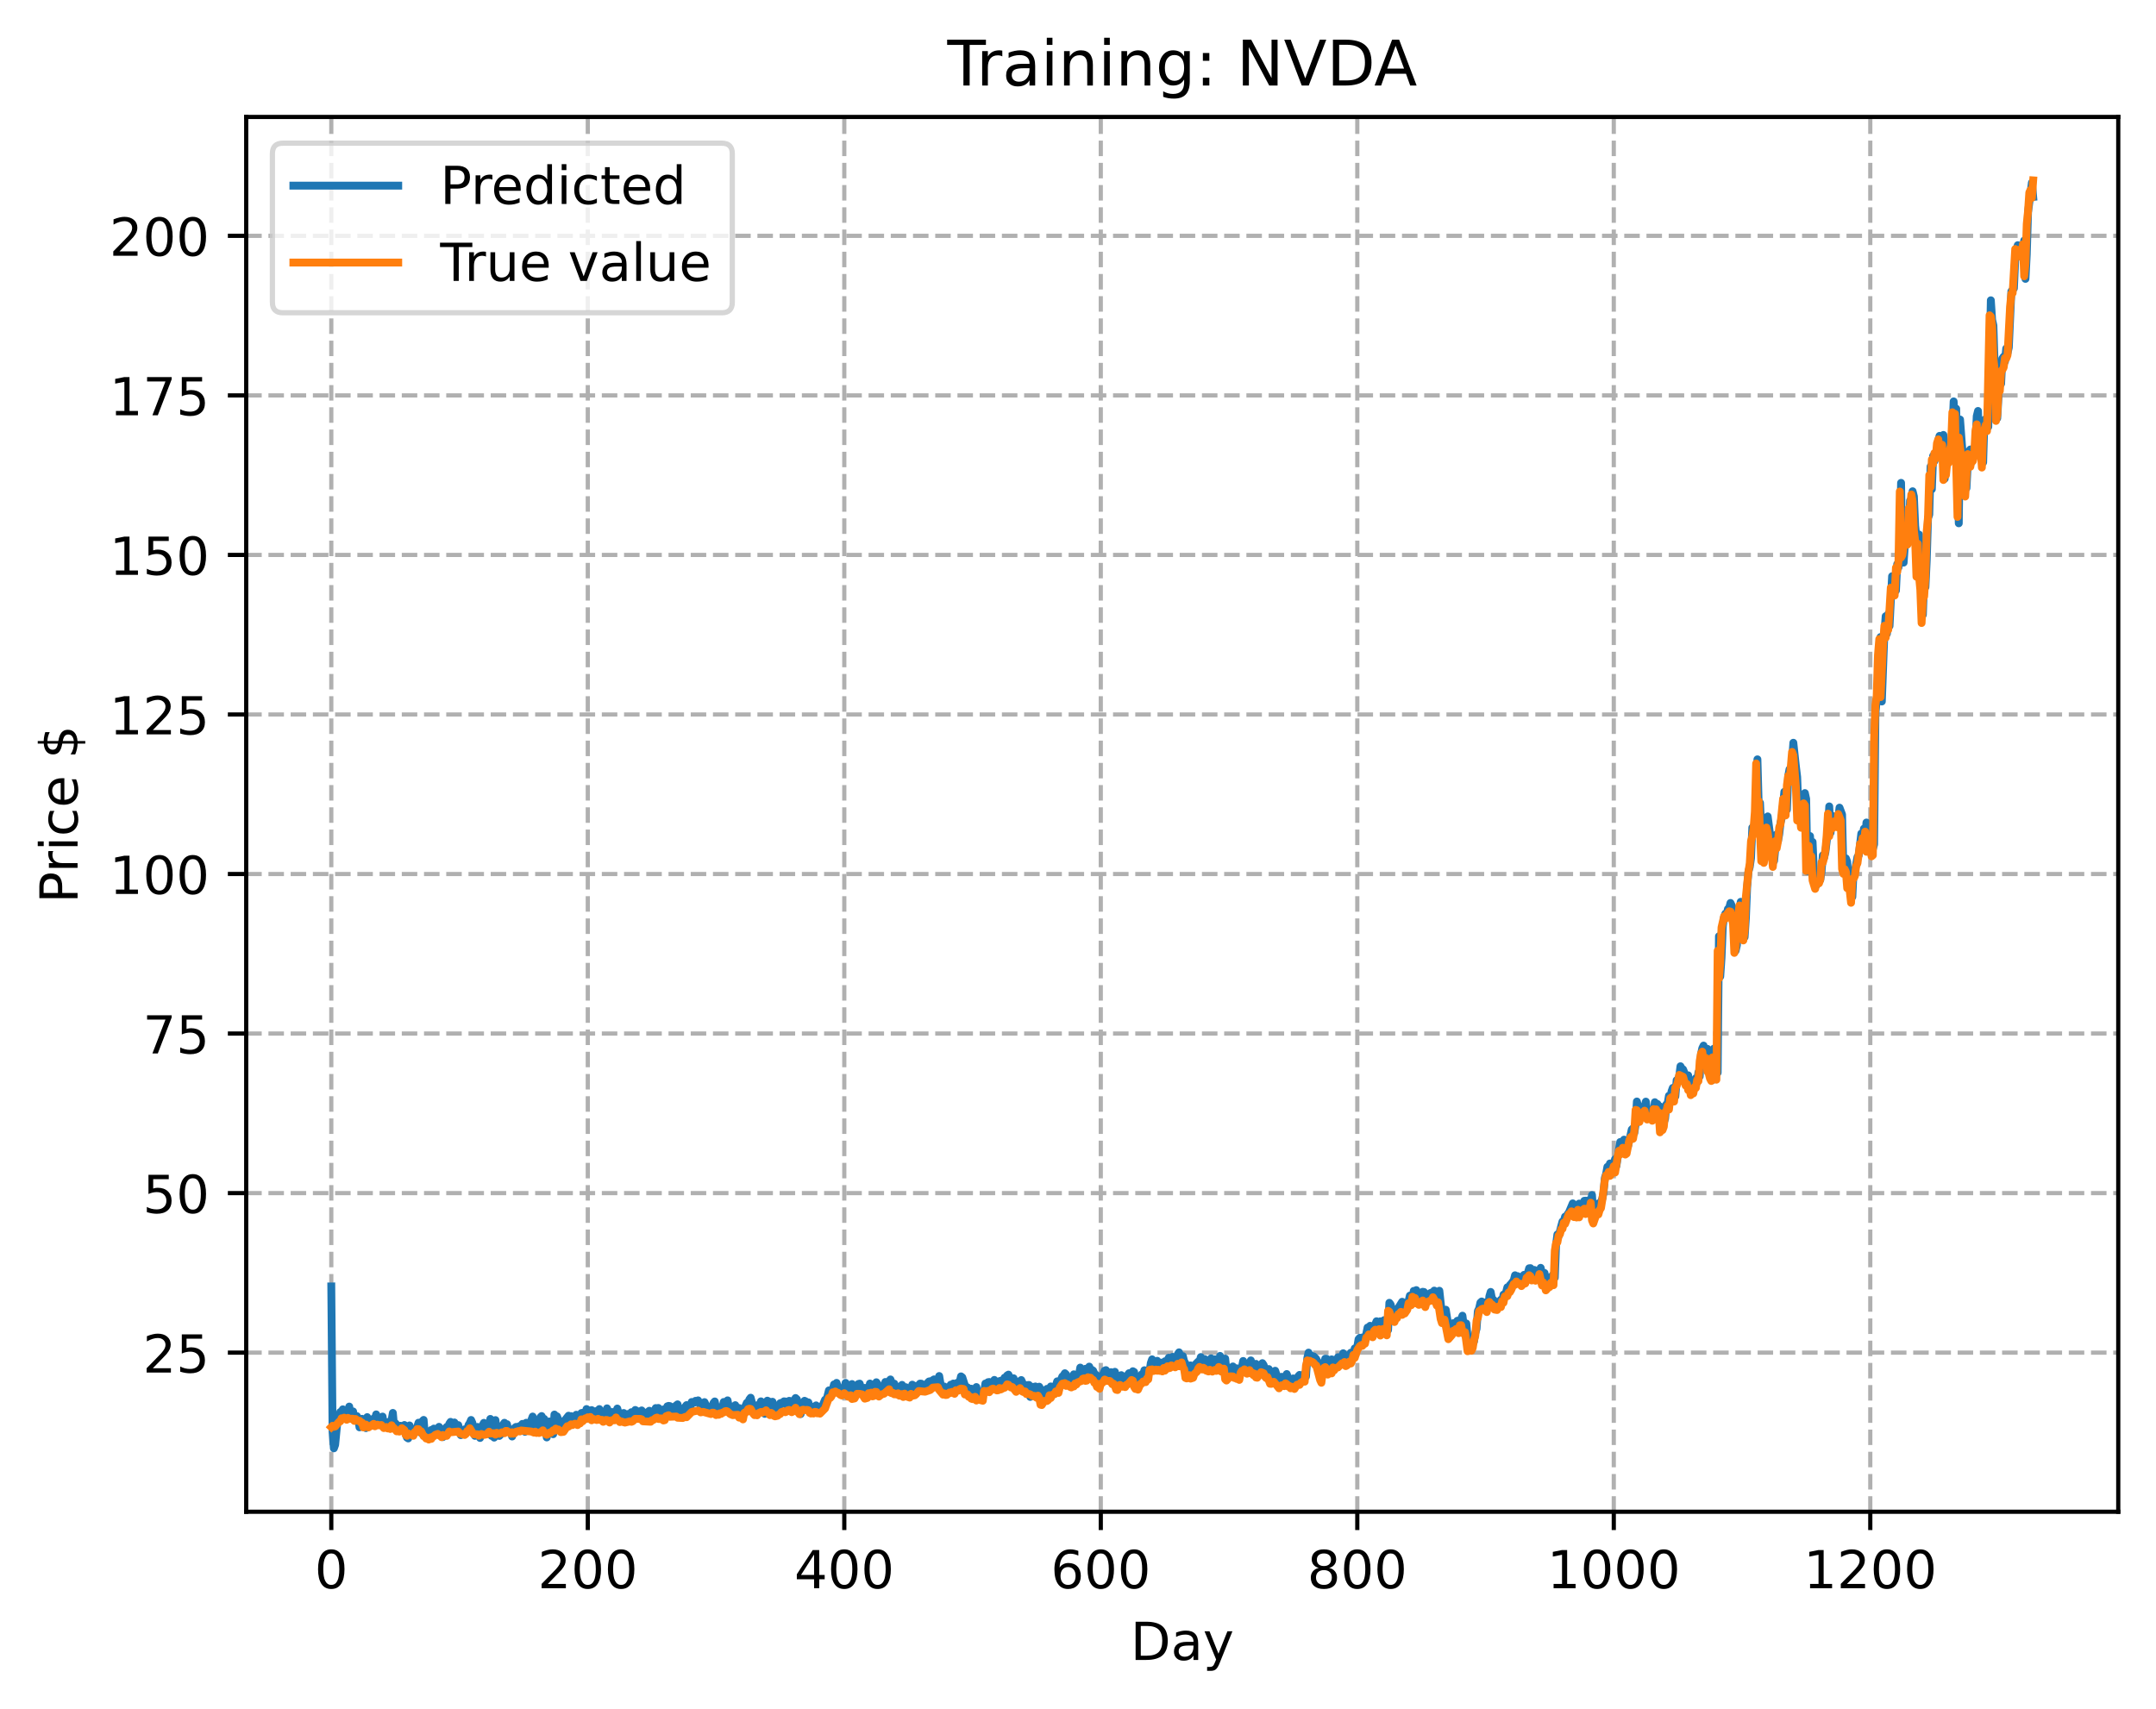 <?xml version="1.0" encoding="utf-8" standalone="no"?>
<!DOCTYPE svg PUBLIC "-//W3C//DTD SVG 1.1//EN"
  "http://www.w3.org/Graphics/SVG/1.1/DTD/svg11.dtd">
<!-- Created with matplotlib (https://matplotlib.org/) -->
<svg height="325.986pt" version="1.1" viewBox="0 0 411.286 325.986" width="411.286pt" xmlns="http://www.w3.org/2000/svg" xmlns:xlink="http://www.w3.org/1999/xlink">
 <defs>
  <style type="text/css">
*{stroke-linecap:butt;stroke-linejoin:round;}
  </style>
 </defs>
 <g id="figure_1">
  <g id="patch_1">
   <path d="M 0 325.986 
L 411.286 325.986 
L 411.286 0 
L 0 0 
z
" style="fill:#ffffff;"/>
  </g>
  <g id="axes_1">
   <g id="patch_2">
    <path d="M 46.966 288.43 
L 404.086 288.43 
L 404.086 22.318 
L 46.966 22.318 
z
" style="fill:#ffffff;"/>
   </g>
   <g id="matplotlib.axis_1">
    <g id="xtick_1">
     <g id="line2d_1">
      <path clip-path="url(#p7c520bbcdb)" d="M 63.198 288.43 
L 63.198 22.318 
" style="fill:none;stroke:#b0b0b0;stroke-dasharray:2.96,1.28;stroke-dashoffset:0;stroke-width:0.8;"/>
     </g>
     <g id="line2d_2">
      <defs>
       <path d="M 0 0 
L 0 3.5 
" id="mf0177a9e71" style="stroke:#000000;stroke-width:0.8;"/>
      </defs>
      <g>
       <use style="stroke:#000000;stroke-width:0.8;" x="63.198" xlink:href="#mf0177a9e71" y="288.43"/>
      </g>
     </g>
     <g id="text_1">
      <!-- 0 -->
      <defs>
       <path d="M 31.781 66.406 
Q 24.172 66.406 20.328 58.906 
Q 16.5 51.422 16.5 36.375 
Q 16.5 21.391 20.328 13.891 
Q 24.172 6.391 31.781 6.391 
Q 39.453 6.391 43.281 13.891 
Q 47.125 21.391 47.125 36.375 
Q 47.125 51.422 43.281 58.906 
Q 39.453 66.406 31.781 66.406 
z
M 31.781 74.219 
Q 44.047 74.219 50.516 64.516 
Q 56.984 54.828 56.984 36.375 
Q 56.984 17.969 50.516 8.266 
Q 44.047 -1.422 31.781 -1.422 
Q 19.531 -1.422 13.062 8.266 
Q 6.594 17.969 6.594 36.375 
Q 6.594 54.828 13.062 64.516 
Q 19.531 74.219 31.781 74.219 
z
" id="DejaVuSans-48"/>
      </defs>
      <g transform="translate(60.017 303.029)scale(0.1 -0.1)">
       <use xlink:href="#DejaVuSans-48"/>
      </g>
     </g>
    </g>
    <g id="xtick_2">
     <g id="line2d_3">
      <path clip-path="url(#p7c520bbcdb)" d="M 112.129 288.43 
L 112.129 22.318 
" style="fill:none;stroke:#b0b0b0;stroke-dasharray:2.96,1.28;stroke-dashoffset:0;stroke-width:0.8;"/>
     </g>
     <g id="line2d_4">
      <g>
       <use style="stroke:#000000;stroke-width:0.8;" x="112.129" xlink:href="#mf0177a9e71" y="288.43"/>
      </g>
     </g>
     <g id="text_2">
      <!-- 200 -->
      <defs>
       <path d="M 19.188 8.297 
L 53.609 8.297 
L 53.609 0 
L 7.328 0 
L 7.328 8.297 
Q 12.938 14.109 22.625 23.891 
Q 32.328 33.688 34.812 36.531 
Q 39.547 41.844 41.422 45.531 
Q 43.312 49.219 43.312 52.781 
Q 43.312 58.594 39.234 62.25 
Q 35.156 65.922 28.609 65.922 
Q 23.969 65.922 18.812 64.312 
Q 13.672 62.703 7.812 59.422 
L 7.812 69.391 
Q 13.766 71.781 18.938 73 
Q 24.125 74.219 28.422 74.219 
Q 39.75 74.219 46.484 68.547 
Q 53.219 62.891 53.219 53.422 
Q 53.219 48.922 51.531 44.891 
Q 49.859 40.875 45.406 35.406 
Q 44.188 33.984 37.641 27.219 
Q 31.109 20.453 19.188 8.297 
z
" id="DejaVuSans-50"/>
      </defs>
      <g transform="translate(102.585 303.029)scale(0.1 -0.1)">
       <use xlink:href="#DejaVuSans-50"/>
       <use x="63.623" xlink:href="#DejaVuSans-48"/>
       <use x="127.246" xlink:href="#DejaVuSans-48"/>
      </g>
     </g>
    </g>
    <g id="xtick_3">
     <g id="line2d_5">
      <path clip-path="url(#p7c520bbcdb)" d="M 161.06 288.43 
L 161.06 22.318 
" style="fill:none;stroke:#b0b0b0;stroke-dasharray:2.96,1.28;stroke-dashoffset:0;stroke-width:0.8;"/>
     </g>
     <g id="line2d_6">
      <g>
       <use style="stroke:#000000;stroke-width:0.8;" x="161.06" xlink:href="#mf0177a9e71" y="288.43"/>
      </g>
     </g>
     <g id="text_3">
      <!-- 400 -->
      <defs>
       <path d="M 37.797 64.312 
L 12.891 25.391 
L 37.797 25.391 
z
M 35.203 72.906 
L 47.609 72.906 
L 47.609 25.391 
L 58.016 25.391 
L 58.016 17.188 
L 47.609 17.188 
L 47.609 0 
L 37.797 0 
L 37.797 17.188 
L 4.891 17.188 
L 4.891 26.703 
z
" id="DejaVuSans-52"/>
      </defs>
      <g transform="translate(151.516 303.029)scale(0.1 -0.1)">
       <use xlink:href="#DejaVuSans-52"/>
       <use x="63.623" xlink:href="#DejaVuSans-48"/>
       <use x="127.246" xlink:href="#DejaVuSans-48"/>
      </g>
     </g>
    </g>
    <g id="xtick_4">
     <g id="line2d_7">
      <path clip-path="url(#p7c520bbcdb)" d="M 209.99 288.43 
L 209.99 22.318 
" style="fill:none;stroke:#b0b0b0;stroke-dasharray:2.96,1.28;stroke-dashoffset:0;stroke-width:0.8;"/>
     </g>
     <g id="line2d_8">
      <g>
       <use style="stroke:#000000;stroke-width:0.8;" x="209.99" xlink:href="#mf0177a9e71" y="288.43"/>
      </g>
     </g>
     <g id="text_4">
      <!-- 600 -->
      <defs>
       <path d="M 33.016 40.375 
Q 26.375 40.375 22.484 35.828 
Q 18.609 31.297 18.609 23.391 
Q 18.609 15.531 22.484 10.953 
Q 26.375 6.391 33.016 6.391 
Q 39.656 6.391 43.531 10.953 
Q 47.406 15.531 47.406 23.391 
Q 47.406 31.297 43.531 35.828 
Q 39.656 40.375 33.016 40.375 
z
M 52.594 71.297 
L 52.594 62.312 
Q 48.875 64.062 45.094 64.984 
Q 41.312 65.922 37.594 65.922 
Q 27.828 65.922 22.672 59.328 
Q 17.531 52.734 16.797 39.406 
Q 19.672 43.656 24.016 45.922 
Q 28.375 48.188 33.594 48.188 
Q 44.578 48.188 50.953 41.516 
Q 57.328 34.859 57.328 23.391 
Q 57.328 12.156 50.688 5.359 
Q 44.047 -1.422 33.016 -1.422 
Q 20.359 -1.422 13.672 8.266 
Q 6.984 17.969 6.984 36.375 
Q 6.984 53.656 15.188 63.938 
Q 23.391 74.219 37.203 74.219 
Q 40.922 74.219 44.703 73.484 
Q 48.484 72.75 52.594 71.297 
z
" id="DejaVuSans-54"/>
      </defs>
      <g transform="translate(200.446 303.029)scale(0.1 -0.1)">
       <use xlink:href="#DejaVuSans-54"/>
       <use x="63.623" xlink:href="#DejaVuSans-48"/>
       <use x="127.246" xlink:href="#DejaVuSans-48"/>
      </g>
     </g>
    </g>
    <g id="xtick_5">
     <g id="line2d_9">
      <path clip-path="url(#p7c520bbcdb)" d="M 258.921 288.43 
L 258.921 22.318 
" style="fill:none;stroke:#b0b0b0;stroke-dasharray:2.96,1.28;stroke-dashoffset:0;stroke-width:0.8;"/>
     </g>
     <g id="line2d_10">
      <g>
       <use style="stroke:#000000;stroke-width:0.8;" x="258.921" xlink:href="#mf0177a9e71" y="288.43"/>
      </g>
     </g>
     <g id="text_5">
      <!-- 800 -->
      <defs>
       <path d="M 31.781 34.625 
Q 24.75 34.625 20.719 30.859 
Q 16.703 27.094 16.703 20.516 
Q 16.703 13.922 20.719 10.156 
Q 24.75 6.391 31.781 6.391 
Q 38.812 6.391 42.859 10.172 
Q 46.922 13.969 46.922 20.516 
Q 46.922 27.094 42.891 30.859 
Q 38.875 34.625 31.781 34.625 
z
M 21.922 38.812 
Q 15.578 40.375 12.031 44.719 
Q 8.5 49.078 8.5 55.328 
Q 8.5 64.062 14.719 69.141 
Q 20.953 74.219 31.781 74.219 
Q 42.672 74.219 48.875 69.141 
Q 55.078 64.062 55.078 55.328 
Q 55.078 49.078 51.531 44.719 
Q 48 40.375 41.703 38.812 
Q 48.828 37.156 52.797 32.312 
Q 56.781 27.484 56.781 20.516 
Q 56.781 9.906 50.312 4.234 
Q 43.844 -1.422 31.781 -1.422 
Q 19.734 -1.422 13.25 4.234 
Q 6.781 9.906 6.781 20.516 
Q 6.781 27.484 10.781 32.312 
Q 14.797 37.156 21.922 38.812 
z
M 18.312 54.391 
Q 18.312 48.734 21.844 45.562 
Q 25.391 42.391 31.781 42.391 
Q 38.141 42.391 41.719 45.562 
Q 45.312 48.734 45.312 54.391 
Q 45.312 60.062 41.719 63.234 
Q 38.141 66.406 31.781 66.406 
Q 25.391 66.406 21.844 63.234 
Q 18.312 60.062 18.312 54.391 
z
" id="DejaVuSans-56"/>
      </defs>
      <g transform="translate(249.377 303.029)scale(0.1 -0.1)">
       <use xlink:href="#DejaVuSans-56"/>
       <use x="63.623" xlink:href="#DejaVuSans-48"/>
       <use x="127.246" xlink:href="#DejaVuSans-48"/>
      </g>
     </g>
    </g>
    <g id="xtick_6">
     <g id="line2d_11">
      <path clip-path="url(#p7c520bbcdb)" d="M 307.851 288.43 
L 307.851 22.318 
" style="fill:none;stroke:#b0b0b0;stroke-dasharray:2.96,1.28;stroke-dashoffset:0;stroke-width:0.8;"/>
     </g>
     <g id="line2d_12">
      <g>
       <use style="stroke:#000000;stroke-width:0.8;" x="307.851" xlink:href="#mf0177a9e71" y="288.43"/>
      </g>
     </g>
     <g id="text_6">
      <!-- 1000 -->
      <defs>
       <path d="M 12.406 8.297 
L 28.516 8.297 
L 28.516 63.922 
L 10.984 60.406 
L 10.984 69.391 
L 28.422 72.906 
L 38.281 72.906 
L 38.281 8.297 
L 54.391 8.297 
L 54.391 0 
L 12.406 0 
z
" id="DejaVuSans-49"/>
      </defs>
      <g transform="translate(295.126 303.029)scale(0.1 -0.1)">
       <use xlink:href="#DejaVuSans-49"/>
       <use x="63.623" xlink:href="#DejaVuSans-48"/>
       <use x="127.246" xlink:href="#DejaVuSans-48"/>
       <use x="190.869" xlink:href="#DejaVuSans-48"/>
      </g>
     </g>
    </g>
    <g id="xtick_7">
     <g id="line2d_13">
      <path clip-path="url(#p7c520bbcdb)" d="M 356.782 288.43 
L 356.782 22.318 
" style="fill:none;stroke:#b0b0b0;stroke-dasharray:2.96,1.28;stroke-dashoffset:0;stroke-width:0.8;"/>
     </g>
     <g id="line2d_14">
      <g>
       <use style="stroke:#000000;stroke-width:0.8;" x="356.782" xlink:href="#mf0177a9e71" y="288.43"/>
      </g>
     </g>
     <g id="text_7">
      <!-- 1200 -->
      <g transform="translate(344.057 303.029)scale(0.1 -0.1)">
       <use xlink:href="#DejaVuSans-49"/>
       <use x="63.623" xlink:href="#DejaVuSans-50"/>
       <use x="127.246" xlink:href="#DejaVuSans-48"/>
       <use x="190.869" xlink:href="#DejaVuSans-48"/>
      </g>
     </g>
    </g>
    <g id="text_8">
     <!-- Day -->
     <defs>
      <path d="M 19.672 64.797 
L 19.672 8.109 
L 31.594 8.109 
Q 46.688 8.109 53.688 14.938 
Q 60.688 21.781 60.688 36.531 
Q 60.688 51.172 53.688 57.984 
Q 46.688 64.797 31.594 64.797 
z
M 9.812 72.906 
L 30.078 72.906 
Q 51.266 72.906 61.172 64.094 
Q 71.094 55.281 71.094 36.531 
Q 71.094 17.672 61.125 8.828 
Q 51.172 0 30.078 0 
L 9.812 0 
z
" id="DejaVuSans-68"/>
      <path d="M 34.281 27.484 
Q 23.391 27.484 19.188 25 
Q 14.984 22.516 14.984 16.5 
Q 14.984 11.719 18.141 8.906 
Q 21.297 6.109 26.703 6.109 
Q 34.188 6.109 38.703 11.406 
Q 43.219 16.703 43.219 25.484 
L 43.219 27.484 
z
M 52.203 31.203 
L 52.203 0 
L 43.219 0 
L 43.219 8.297 
Q 40.141 3.328 35.547 0.953 
Q 30.953 -1.422 24.312 -1.422 
Q 15.922 -1.422 10.953 3.297 
Q 6 8.016 6 15.922 
Q 6 25.141 12.172 29.828 
Q 18.359 34.516 30.609 34.516 
L 43.219 34.516 
L 43.219 35.406 
Q 43.219 41.609 39.141 45 
Q 35.062 48.391 27.688 48.391 
Q 23 48.391 18.547 47.266 
Q 14.109 46.141 10.016 43.891 
L 10.016 52.203 
Q 14.938 54.109 19.578 55.047 
Q 24.219 56 28.609 56 
Q 40.484 56 46.344 49.844 
Q 52.203 43.703 52.203 31.203 
z
" id="DejaVuSans-97"/>
      <path d="M 32.172 -5.078 
Q 28.375 -14.844 24.75 -17.812 
Q 21.141 -20.797 15.094 -20.797 
L 7.906 -20.797 
L 7.906 -13.281 
L 13.188 -13.281 
Q 16.891 -13.281 18.938 -11.516 
Q 21 -9.766 23.484 -3.219 
L 25.094 0.875 
L 2.984 54.688 
L 12.5 54.688 
L 29.594 11.922 
L 46.688 54.688 
L 56.203 54.688 
z
" id="DejaVuSans-121"/>
     </defs>
     <g transform="translate(215.652 316.707)scale(0.1 -0.1)">
      <use xlink:href="#DejaVuSans-68"/>
      <use x="77.002" xlink:href="#DejaVuSans-97"/>
      <use x="138.281" xlink:href="#DejaVuSans-121"/>
     </g>
    </g>
   </g>
   <g id="matplotlib.axis_2">
    <g id="ytick_1">
     <g id="line2d_15">
      <path clip-path="url(#p7c520bbcdb)" d="M 46.966 258.078 
L 404.086 258.078 
" style="fill:none;stroke:#b0b0b0;stroke-dasharray:2.96,1.28;stroke-dashoffset:0;stroke-width:0.8;"/>
     </g>
     <g id="line2d_16">
      <defs>
       <path d="M 0 0 
L -3.5 0 
" id="m540da2f457" style="stroke:#000000;stroke-width:0.8;"/>
      </defs>
      <g>
       <use style="stroke:#000000;stroke-width:0.8;" x="46.966" xlink:href="#m540da2f457" y="258.078"/>
      </g>
     </g>
     <g id="text_9">
      <!-- 25 -->
      <defs>
       <path d="M 10.797 72.906 
L 49.516 72.906 
L 49.516 64.594 
L 19.828 64.594 
L 19.828 46.734 
Q 21.969 47.469 24.109 47.828 
Q 26.266 48.188 28.422 48.188 
Q 40.625 48.188 47.75 41.5 
Q 54.891 34.812 54.891 23.391 
Q 54.891 11.625 47.562 5.094 
Q 40.234 -1.422 26.906 -1.422 
Q 22.312 -1.422 17.547 -0.641 
Q 12.797 0.141 7.719 1.703 
L 7.719 11.625 
Q 12.109 9.234 16.797 8.062 
Q 21.484 6.891 26.703 6.891 
Q 35.156 6.891 40.078 11.328 
Q 45.016 15.766 45.016 23.391 
Q 45.016 31 40.078 35.438 
Q 35.156 39.891 26.703 39.891 
Q 22.75 39.891 18.812 39.016 
Q 14.891 38.141 10.797 36.281 
z
" id="DejaVuSans-53"/>
      </defs>
      <g transform="translate(27.241 261.877)scale(0.1 -0.1)">
       <use xlink:href="#DejaVuSans-50"/>
       <use x="63.623" xlink:href="#DejaVuSans-53"/>
      </g>
     </g>
    </g>
    <g id="ytick_2">
     <g id="line2d_17">
      <path clip-path="url(#p7c520bbcdb)" d="M 46.966 227.637 
L 404.086 227.637 
" style="fill:none;stroke:#b0b0b0;stroke-dasharray:2.96,1.28;stroke-dashoffset:0;stroke-width:0.8;"/>
     </g>
     <g id="line2d_18">
      <g>
       <use style="stroke:#000000;stroke-width:0.8;" x="46.966" xlink:href="#m540da2f457" y="227.637"/>
      </g>
     </g>
     <g id="text_10">
      <!-- 50 -->
      <g transform="translate(27.241 231.437)scale(0.1 -0.1)">
       <use xlink:href="#DejaVuSans-53"/>
       <use x="63.623" xlink:href="#DejaVuSans-48"/>
      </g>
     </g>
    </g>
    <g id="ytick_3">
     <g id="line2d_19">
      <path clip-path="url(#p7c520bbcdb)" d="M 46.966 197.197 
L 404.086 197.197 
" style="fill:none;stroke:#b0b0b0;stroke-dasharray:2.96,1.28;stroke-dashoffset:0;stroke-width:0.8;"/>
     </g>
     <g id="line2d_20">
      <g>
       <use style="stroke:#000000;stroke-width:0.8;" x="46.966" xlink:href="#m540da2f457" y="197.197"/>
      </g>
     </g>
     <g id="text_11">
      <!-- 75 -->
      <defs>
       <path d="M 8.203 72.906 
L 55.078 72.906 
L 55.078 68.703 
L 28.609 0 
L 18.312 0 
L 43.219 64.594 
L 8.203 64.594 
z
" id="DejaVuSans-55"/>
      </defs>
      <g transform="translate(27.241 200.996)scale(0.1 -0.1)">
       <use xlink:href="#DejaVuSans-55"/>
       <use x="63.623" xlink:href="#DejaVuSans-53"/>
      </g>
     </g>
    </g>
    <g id="ytick_4">
     <g id="line2d_21">
      <path clip-path="url(#p7c520bbcdb)" d="M 46.966 166.757 
L 404.086 166.757 
" style="fill:none;stroke:#b0b0b0;stroke-dasharray:2.96,1.28;stroke-dashoffset:0;stroke-width:0.8;"/>
     </g>
     <g id="line2d_22">
      <g>
       <use style="stroke:#000000;stroke-width:0.8;" x="46.966" xlink:href="#m540da2f457" y="166.757"/>
      </g>
     </g>
     <g id="text_12">
      <!-- 100 -->
      <g transform="translate(20.878 170.556)scale(0.1 -0.1)">
       <use xlink:href="#DejaVuSans-49"/>
       <use x="63.623" xlink:href="#DejaVuSans-48"/>
       <use x="127.246" xlink:href="#DejaVuSans-48"/>
      </g>
     </g>
    </g>
    <g id="ytick_5">
     <g id="line2d_23">
      <path clip-path="url(#p7c520bbcdb)" d="M 46.966 136.316 
L 404.086 136.316 
" style="fill:none;stroke:#b0b0b0;stroke-dasharray:2.96,1.28;stroke-dashoffset:0;stroke-width:0.8;"/>
     </g>
     <g id="line2d_24">
      <g>
       <use style="stroke:#000000;stroke-width:0.8;" x="46.966" xlink:href="#m540da2f457" y="136.316"/>
      </g>
     </g>
     <g id="text_13">
      <!-- 125 -->
      <g transform="translate(20.878 140.116)scale(0.1 -0.1)">
       <use xlink:href="#DejaVuSans-49"/>
       <use x="63.623" xlink:href="#DejaVuSans-50"/>
       <use x="127.246" xlink:href="#DejaVuSans-53"/>
      </g>
     </g>
    </g>
    <g id="ytick_6">
     <g id="line2d_25">
      <path clip-path="url(#p7c520bbcdb)" d="M 46.966 105.876 
L 404.086 105.876 
" style="fill:none;stroke:#b0b0b0;stroke-dasharray:2.96,1.28;stroke-dashoffset:0;stroke-width:0.8;"/>
     </g>
     <g id="line2d_26">
      <g>
       <use style="stroke:#000000;stroke-width:0.8;" x="46.966" xlink:href="#m540da2f457" y="105.876"/>
      </g>
     </g>
     <g id="text_14">
      <!-- 150 -->
      <g transform="translate(20.878 109.675)scale(0.1 -0.1)">
       <use xlink:href="#DejaVuSans-49"/>
       <use x="63.623" xlink:href="#DejaVuSans-53"/>
       <use x="127.246" xlink:href="#DejaVuSans-48"/>
      </g>
     </g>
    </g>
    <g id="ytick_7">
     <g id="line2d_27">
      <path clip-path="url(#p7c520bbcdb)" d="M 46.966 75.436 
L 404.086 75.436 
" style="fill:none;stroke:#b0b0b0;stroke-dasharray:2.96,1.28;stroke-dashoffset:0;stroke-width:0.8;"/>
     </g>
     <g id="line2d_28">
      <g>
       <use style="stroke:#000000;stroke-width:0.8;" x="46.966" xlink:href="#m540da2f457" y="75.436"/>
      </g>
     </g>
     <g id="text_15">
      <!-- 175 -->
      <g transform="translate(20.878 79.235)scale(0.1 -0.1)">
       <use xlink:href="#DejaVuSans-49"/>
       <use x="63.623" xlink:href="#DejaVuSans-55"/>
       <use x="127.246" xlink:href="#DejaVuSans-53"/>
      </g>
     </g>
    </g>
    <g id="ytick_8">
     <g id="line2d_29">
      <path clip-path="url(#p7c520bbcdb)" d="M 46.966 44.995 
L 404.086 44.995 
" style="fill:none;stroke:#b0b0b0;stroke-dasharray:2.96,1.28;stroke-dashoffset:0;stroke-width:0.8;"/>
     </g>
     <g id="line2d_30">
      <g>
       <use style="stroke:#000000;stroke-width:0.8;" x="46.966" xlink:href="#m540da2f457" y="44.995"/>
      </g>
     </g>
     <g id="text_16">
      <!-- 200 -->
      <g transform="translate(20.878 48.794)scale(0.1 -0.1)">
       <use xlink:href="#DejaVuSans-50"/>
       <use x="63.623" xlink:href="#DejaVuSans-48"/>
       <use x="127.246" xlink:href="#DejaVuSans-48"/>
      </g>
     </g>
    </g>
    <g id="text_17">
     <!-- Price $ -->
     <defs>
      <path d="M 19.672 64.797 
L 19.672 37.406 
L 32.078 37.406 
Q 38.969 37.406 42.719 40.969 
Q 46.484 44.531 46.484 51.125 
Q 46.484 57.672 42.719 61.234 
Q 38.969 64.797 32.078 64.797 
z
M 9.812 72.906 
L 32.078 72.906 
Q 44.344 72.906 50.609 67.359 
Q 56.891 61.812 56.891 51.125 
Q 56.891 40.328 50.609 34.812 
Q 44.344 29.297 32.078 29.297 
L 19.672 29.297 
L 19.672 0 
L 9.812 0 
z
" id="DejaVuSans-80"/>
      <path d="M 41.109 46.297 
Q 39.594 47.172 37.812 47.578 
Q 36.031 48 33.891 48 
Q 26.266 48 22.188 43.047 
Q 18.109 38.094 18.109 28.812 
L 18.109 0 
L 9.078 0 
L 9.078 54.688 
L 18.109 54.688 
L 18.109 46.188 
Q 20.953 51.172 25.484 53.578 
Q 30.031 56 36.531 56 
Q 37.453 56 38.578 55.875 
Q 39.703 55.766 41.062 55.516 
z
" id="DejaVuSans-114"/>
      <path d="M 9.422 54.688 
L 18.406 54.688 
L 18.406 0 
L 9.422 0 
z
M 9.422 75.984 
L 18.406 75.984 
L 18.406 64.594 
L 9.422 64.594 
z
" id="DejaVuSans-105"/>
      <path d="M 48.781 52.594 
L 48.781 44.188 
Q 44.969 46.297 41.141 47.344 
Q 37.312 48.391 33.406 48.391 
Q 24.656 48.391 19.812 42.844 
Q 14.984 37.312 14.984 27.297 
Q 14.984 17.281 19.812 11.734 
Q 24.656 6.203 33.406 6.203 
Q 37.312 6.203 41.141 7.25 
Q 44.969 8.297 48.781 10.406 
L 48.781 2.094 
Q 45.016 0.344 40.984 -0.531 
Q 36.969 -1.422 32.422 -1.422 
Q 20.062 -1.422 12.781 6.344 
Q 5.516 14.109 5.516 27.297 
Q 5.516 40.672 12.859 48.328 
Q 20.219 56 33.016 56 
Q 37.156 56 41.109 55.141 
Q 45.062 54.297 48.781 52.594 
z
" id="DejaVuSans-99"/>
      <path d="M 56.203 29.594 
L 56.203 25.203 
L 14.891 25.203 
Q 15.484 15.922 20.484 11.062 
Q 25.484 6.203 34.422 6.203 
Q 39.594 6.203 44.453 7.469 
Q 49.312 8.734 54.109 11.281 
L 54.109 2.781 
Q 49.266 0.734 44.188 -0.344 
Q 39.109 -1.422 33.891 -1.422 
Q 20.797 -1.422 13.156 6.188 
Q 5.516 13.812 5.516 26.812 
Q 5.516 40.234 12.766 48.109 
Q 20.016 56 32.328 56 
Q 43.359 56 49.781 48.891 
Q 56.203 41.797 56.203 29.594 
z
M 47.219 32.234 
Q 47.125 39.594 43.094 43.984 
Q 39.062 48.391 32.422 48.391 
Q 24.906 48.391 20.391 44.141 
Q 15.875 39.891 15.188 32.172 
z
" id="DejaVuSans-101"/>
      <path id="DejaVuSans-32"/>
      <path d="M 33.797 -14.703 
L 28.906 -14.703 
L 28.859 0 
Q 23.734 0.094 18.609 1.188 
Q 13.484 2.297 8.297 4.5 
L 8.297 13.281 
Q 13.281 10.156 18.375 8.562 
Q 23.484 6.984 28.906 6.938 
L 28.906 29.203 
Q 18.109 30.953 13.203 35.156 
Q 8.297 39.359 8.297 46.688 
Q 8.297 54.641 13.625 59.219 
Q 18.953 63.812 28.906 64.5 
L 28.906 75.984 
L 33.797 75.984 
L 33.797 64.656 
Q 38.328 64.453 42.578 63.688 
Q 46.828 62.938 50.875 61.625 
L 50.875 53.078 
Q 46.828 55.125 42.547 56.25 
Q 38.281 57.375 33.797 57.562 
L 33.797 36.719 
Q 44.875 35.016 50.094 30.609 
Q 55.328 26.219 55.328 18.609 
Q 55.328 10.359 49.781 5.594 
Q 44.234 0.828 33.797 0.094 
z
M 28.906 37.594 
L 28.906 57.625 
Q 23.25 56.984 20.266 54.391 
Q 17.281 51.812 17.281 47.516 
Q 17.281 43.312 20.031 40.969 
Q 22.797 38.625 28.906 37.594 
z
M 33.797 28.219 
L 33.797 7.078 
Q 39.984 7.906 43.141 10.594 
Q 46.297 13.281 46.297 17.672 
Q 46.297 21.969 43.281 24.5 
Q 40.281 27.047 33.797 28.219 
z
" id="DejaVuSans-36"/>
     </defs>
     <g transform="translate(14.798 172.342)rotate(-90)scale(0.1 -0.1)">
      <use xlink:href="#DejaVuSans-80"/>
      <use x="58.553" xlink:href="#DejaVuSans-114"/>
      <use x="99.666" xlink:href="#DejaVuSans-105"/>
      <use x="127.449" xlink:href="#DejaVuSans-99"/>
      <use x="182.43" xlink:href="#DejaVuSans-101"/>
      <use x="243.953" xlink:href="#DejaVuSans-32"/>
      <use x="275.74" xlink:href="#DejaVuSans-36"/>
     </g>
    </g>
   </g>
   <g id="line2d_31">
    <path clip-path="url(#p7c520bbcdb)" d="M 63.198 245.447 
L 63.443 273.077 
L 63.688 276.334 
L 63.932 275.665 
L 64.422 270.614 
L 64.666 270.426 
L 64.911 269.4 
L 65.156 269.361 
L 65.4 268.889 
L 65.645 270.059 
L 65.89 269.296 
L 66.379 270.43 
L 66.623 268.363 
L 66.868 270.619 
L 67.113 270.264 
L 67.357 269.29 
L 67.602 270.639 
L 67.847 270.589 
L 68.091 270.19 
L 68.336 270.724 
L 68.581 272.328 
L 69.07 270.7 
L 69.315 270.838 
L 69.804 272.477 
L 70.049 270.378 
L 70.538 271.619 
L 70.783 271.842 
L 71.027 271.878 
L 71.272 270.647 
L 71.517 270.827 
L 71.761 269.857 
L 72.006 271.098 
L 72.251 271.686 
L 72.495 271.054 
L 72.74 271.353 
L 72.984 270.274 
L 73.229 272.191 
L 73.474 271.688 
L 73.718 272.281 
L 73.963 271.323 
L 74.208 271.335 
L 74.452 272.326 
L 74.942 269.576 
L 75.186 272.336 
L 75.431 271.557 
L 75.676 271.854 
L 75.92 272.528 
L 76.165 272.531 
L 76.41 272.029 
L 76.899 272.545 
L 77.144 271.881 
L 77.388 273.62 
L 77.633 274.288 
L 77.878 274.447 
L 78.122 271.967 
L 78.367 273.643 
L 79.101 272.714 
L 79.345 272.993 
L 79.835 271.444 
L 80.324 273.4 
L 80.569 271.163 
L 80.813 270.913 
L 81.058 273.857 
L 81.303 273.676 
L 81.547 273.307 
L 81.792 274.144 
L 82.037 273.863 
L 82.281 272.82 
L 82.526 273.261 
L 82.771 272.563 
L 83.015 273.189 
L 83.26 273.235 
L 83.505 272.972 
L 83.749 272.229 
L 83.994 273.447 
L 84.239 272.626 
L 84.483 274.192 
L 84.728 273.219 
L 84.972 272.938 
L 85.217 272.243 
L 85.462 272.45 
L 85.706 271.649 
L 85.951 271.282 
L 86.196 271.543 
L 86.44 273.161 
L 86.685 271.398 
L 86.93 271.844 
L 87.174 273.127 
L 87.419 271.9 
L 87.664 273.147 
L 87.908 273.815 
L 88.398 273.472 
L 88.642 272.707 
L 88.887 272.874 
L 89.132 272.845 
L 89.376 271.868 
L 89.621 271.505 
L 89.866 270.92 
L 90.11 271.479 
L 90.599 273.951 
L 90.844 272.747 
L 91.089 272.25 
L 91.333 272.836 
L 91.578 274.357 
L 91.823 272.375 
L 92.312 271.467 
L 92.557 273.371 
L 93.046 272.267 
L 93.291 273.617 
L 93.535 270.72 
L 93.78 273.962 
L 94.025 272.901 
L 94.269 274.289 
L 94.514 270.943 
L 94.759 273.18 
L 95.003 273.159 
L 95.248 273.968 
L 95.493 273.714 
L 95.737 272.985 
L 95.982 271.808 
L 96.227 271.455 
L 96.471 272.8 
L 96.716 271.725 
L 96.96 272.842 
L 97.205 272.902 
L 97.45 272.793 
L 97.694 274.076 
L 98.184 272.439 
L 98.428 272.249 
L 98.673 272.239 
L 98.918 272.644 
L 99.162 272.066 
L 99.407 272.248 
L 99.652 271.668 
L 100.141 273.176 
L 100.386 271.454 
L 100.63 272.823 
L 101.12 271.591 
L 101.609 270.267 
L 101.854 272.051 
L 102.098 272.386 
L 102.343 272.989 
L 102.587 272.256 
L 102.832 272.867 
L 103.077 270.426 
L 103.321 270.176 
L 103.566 270.671 
L 103.811 270.713 
L 104.055 271.582 
L 104.3 274.256 
L 104.789 271.207 
L 105.034 271.738 
L 105.279 271.705 
L 105.523 273.636 
L 105.768 269.886 
L 106.013 270.927 
L 106.257 270.227 
L 106.747 271.479 
L 107.236 271.684 
L 107.481 272.609 
L 107.725 271.025 
L 108.215 270.407 
L 108.459 270.108 
L 108.704 271.016 
L 108.948 270.188 
L 109.193 270.353 
L 109.438 270.996 
L 109.927 269.927 
L 110.416 271.341 
L 110.906 269.602 
L 111.15 269.554 
L 111.395 270.234 
L 111.64 269.793 
L 111.884 268.836 
L 112.129 269.741 
L 112.374 269.085 
L 112.618 269.338 
L 112.863 269.041 
L 113.108 269.797 
L 113.352 269.333 
L 113.597 269.246 
L 113.842 270.32 
L 114.086 270.232 
L 114.331 268.842 
L 114.82 269.924 
L 115.065 270.897 
L 115.309 269.849 
L 115.554 269.702 
L 115.799 268.702 
L 116.288 269.794 
L 116.533 270.336 
L 116.777 269.408 
L 117.022 269.974 
L 117.267 269.419 
L 117.511 269.45 
L 117.756 268.742 
L 118.001 269.578 
L 118.245 269.768 
L 118.49 270.37 
L 118.735 269.728 
L 118.979 269.59 
L 119.224 270.733 
L 119.469 270.86 
L 119.713 269.797 
L 119.958 270.538 
L 120.203 270.527 
L 120.447 269.438 
L 120.692 270.203 
L 120.936 269.917 
L 121.181 269.015 
L 121.426 269.162 
L 121.67 269.544 
L 122.16 269.644 
L 122.404 269.101 
L 122.649 270.355 
L 122.894 270.264 
L 123.138 269.528 
L 123.383 269.931 
L 123.628 269.375 
L 123.872 269.163 
L 124.117 269.885 
L 124.362 269.955 
L 124.606 269.694 
L 125.096 268.647 
L 125.34 269.08 
L 125.585 268.626 
L 125.83 269.304 
L 126.074 269.442 
L 126.319 269.402 
L 126.563 268.913 
L 126.808 270.388 
L 127.297 268.321 
L 127.542 268.233 
L 127.787 268.277 
L 128.031 269.143 
L 128.521 269.339 
L 128.765 268.342 
L 129.255 267.943 
L 129.499 268.917 
L 129.989 269.367 
L 130.233 270.432 
L 130.478 269.003 
L 130.723 268.396 
L 130.967 268.087 
L 131.212 269.141 
L 131.457 269.278 
L 131.946 267.493 
L 132.435 267.631 
L 132.68 267.272 
L 132.924 267.342 
L 133.169 267.18 
L 133.414 267.586 
L 133.658 268.348 
L 133.903 268.698 
L 134.148 268.461 
L 134.392 267.514 
L 135.126 269.001 
L 135.616 268.719 
L 135.86 268.79 
L 136.105 267.681 
L 136.35 267.389 
L 136.594 268.62 
L 136.839 269.025 
L 137.084 268.533 
L 137.328 268.527 
L 137.573 268.657 
L 137.818 268.531 
L 138.062 267.485 
L 138.307 267.727 
L 138.551 267.753 
L 138.796 267.177 
L 139.041 268.506 
L 139.53 269.415 
L 139.775 268.84 
L 140.019 268.849 
L 140.264 268.098 
L 140.753 269.584 
L 140.998 268.643 
L 141.243 269.18 
L 141.487 270.018 
L 141.732 269.113 
L 141.977 269.275 
L 142.221 268.211 
L 142.466 267.652 
L 142.711 267.676 
L 142.955 266.998 
L 143.2 266.674 
L 143.445 267.616 
L 143.689 269.182 
L 144.423 268.121 
L 144.668 268.737 
L 145.157 267.372 
L 145.402 267.687 
L 145.891 269.758 
L 146.38 267.239 
L 146.625 267.363 
L 146.87 268.714 
L 147.114 268.698 
L 147.359 267.447 
L 147.604 268.691 
L 147.848 268.663 
L 148.093 269.28 
L 148.338 268.498 
L 148.582 268.592 
L 148.827 267.726 
L 149.072 267.642 
L 149.316 267.71 
L 149.561 267.367 
L 149.806 267.396 
L 150.05 268.073 
L 150.295 267.821 
L 150.539 267.27 
L 150.784 267.309 
L 151.029 268.866 
L 151.273 268.857 
L 151.518 267.207 
L 151.763 266.735 
L 152.007 266.962 
L 152.497 268.631 
L 152.741 269.799 
L 152.986 267.8 
L 153.231 267.873 
L 153.475 267.264 
L 153.72 267.386 
L 153.965 267.827 
L 154.209 267.565 
L 154.454 268.512 
L 154.943 268.681 
L 155.188 268.384 
L 155.433 268.466 
L 155.677 268.14 
L 155.922 268.546 
L 156.166 268.418 
L 156.656 268.788 
L 157.39 267.062 
L 157.634 267.255 
L 158.124 265.278 
L 158.368 265.535 
L 158.613 265.406 
L 158.858 265.054 
L 159.102 264.135 
L 159.347 264.763 
L 159.592 263.845 
L 159.836 264.656 
L 160.081 264.866 
L 160.326 266.013 
L 160.57 265.721 
L 160.815 266.076 
L 161.304 263.843 
L 161.549 264.944 
L 161.794 265.518 
L 162.038 265.309 
L 162.283 264.226 
L 162.527 264.065 
L 162.772 265.927 
L 163.017 265.141 
L 163.261 265.303 
L 163.506 264.901 
L 163.751 264.05 
L 163.995 263.991 
L 164.485 265.507 
L 164.974 264.805 
L 165.219 266.046 
L 165.708 265.125 
L 165.953 263.972 
L 166.197 264.793 
L 166.442 264.227 
L 166.687 265.015 
L 166.931 264.614 
L 167.176 263.726 
L 167.421 264.074 
L 167.665 265.157 
L 167.91 265.598 
L 168.154 264.814 
L 168.399 264.962 
L 168.644 264.808 
L 168.888 263.669 
L 169.133 264.352 
L 169.378 264.445 
L 169.622 263.476 
L 169.867 263.191 
L 170.112 263.845 
L 170.356 264.845 
L 170.601 263.994 
L 170.846 264.714 
L 171.09 264.539 
L 171.335 265.165 
L 171.58 264.996 
L 172.069 264.225 
L 172.314 264.67 
L 172.558 265.484 
L 172.803 264.671 
L 173.292 265.511 
L 173.782 265.449 
L 174.026 264.183 
L 174.271 264.835 
L 174.515 264.841 
L 174.76 264.424 
L 175.005 264.62 
L 175.249 264.46 
L 175.494 263.988 
L 175.739 263.99 
L 176.473 264.848 
L 176.717 264.11 
L 177.207 263.581 
L 177.451 263.533 
L 177.696 263.764 
L 177.941 263.337 
L 178.185 263.176 
L 178.43 263.254 
L 178.675 263.994 
L 178.919 263.543 
L 179.164 262.537 
L 179.409 263.987 
L 179.653 264.568 
L 179.898 264.811 
L 180.142 264.541 
L 180.387 264.793 
L 180.632 264.832 
L 180.876 265.115 
L 181.366 264.188 
L 181.61 264.298 
L 181.855 263.972 
L 182.344 265.227 
L 182.589 263.837 
L 182.834 264.306 
L 183.078 263.674 
L 183.323 262.604 
L 183.568 262.787 
L 184.302 265.045 
L 184.546 264.692 
L 185.036 265.692 
L 185.28 264.955 
L 185.77 266.065 
L 186.014 265.533 
L 186.259 264.64 
L 186.503 266.175 
L 186.748 265.541 
L 186.993 265.614 
L 187.237 265.511 
L 187.727 265.683 
L 187.971 263.968 
L 188.216 263.967 
L 188.461 263.719 
L 188.705 263.674 
L 188.95 264.228 
L 189.195 264.079 
L 189.684 263.28 
L 189.929 263.595 
L 190.173 264.386 
L 190.663 263.522 
L 190.907 263.433 
L 191.152 263.666 
L 191.397 263.377 
L 191.641 262.848 
L 191.886 263.305 
L 192.13 262.43 
L 192.375 262.268 
L 192.62 262.803 
L 192.864 264.362 
L 193.109 263.855 
L 193.354 262.965 
L 193.843 264.549 
L 194.088 264.555 
L 194.577 263.497 
L 194.822 263.305 
L 195.311 264.364 
L 195.556 264.534 
L 195.8 264.506 
L 196.045 264.256 
L 196.29 264.241 
L 196.534 266.523 
L 197.024 264.604 
L 197.268 264.626 
L 197.513 264.53 
L 198.002 265.751 
L 198.247 264.575 
L 198.491 265.03 
L 198.736 267.179 
L 198.981 267.164 
L 199.47 265.905 
L 199.715 264.987 
L 199.959 265.707 
L 200.204 265.471 
L 200.449 264.526 
L 200.693 265.033 
L 200.938 264.962 
L 201.183 265.059 
L 201.672 263.548 
L 201.917 264.629 
L 202.161 264.516 
L 202.406 263.204 
L 202.651 262.628 
L 202.895 262.425 
L 203.14 262.006 
L 203.385 262.25 
L 203.629 263.133 
L 203.874 262.938 
L 204.118 263.435 
L 204.363 263.231 
L 204.608 262.862 
L 204.852 262.209 
L 205.097 263.282 
L 205.342 262.886 
L 205.586 262.92 
L 205.831 262.308 
L 206.076 260.927 
L 206.32 261.871 
L 206.565 262.269 
L 207.054 261.161 
L 207.299 262.245 
L 207.788 260.742 
L 208.033 261.397 
L 208.278 261.35 
L 208.522 261.514 
L 208.767 262.044 
L 209.256 262.477 
L 209.501 263.533 
L 209.746 263.272 
L 209.99 263.669 
L 210.479 262.071 
L 210.724 261.512 
L 210.969 261.411 
L 211.213 261.741 
L 211.458 262.551 
L 211.703 262.022 
L 211.947 261.802 
L 212.437 262.851 
L 212.681 261.73 
L 213.171 264.347 
L 213.415 263.92 
L 213.66 262.492 
L 213.905 262.372 
L 214.149 262.866 
L 214.394 263.665 
L 214.639 262.802 
L 214.883 263.308 
L 215.128 262.332 
L 215.373 261.999 
L 215.862 262.037 
L 216.106 261.624 
L 216.351 261.765 
L 216.596 263.538 
L 216.84 263.93 
L 217.085 263.439 
L 217.33 263.586 
L 217.574 263.249 
L 217.819 262.2 
L 218.064 262.347 
L 218.308 261.43 
L 218.553 261.925 
L 218.798 263.016 
L 219.042 261.403 
L 219.287 261.649 
L 219.532 260.064 
L 219.776 259.355 
L 220.021 259.765 
L 220.266 260.394 
L 220.51 260.301 
L 220.755 259.632 
L 221 260.403 
L 221.244 260.035 
L 221.489 259.987 
L 221.734 260.284 
L 221.978 260.346 
L 222.223 259.725 
L 222.467 260.037 
L 222.957 259.045 
L 223.201 259.903 
L 223.691 258.878 
L 224.18 259.803 
L 224.425 259.703 
L 224.669 258.39 
L 224.914 258.019 
L 225.159 258.802 
L 225.403 259.125 
L 225.648 258.74 
L 225.893 259.722 
L 226.137 260.111 
L 226.382 261.76 
L 226.627 262.243 
L 227.116 260.514 
L 227.361 261.627 
L 227.605 260.809 
L 227.85 261.518 
L 228.094 260.273 
L 228.584 259.774 
L 228.828 259.79 
L 229.073 258.917 
L 229.318 259.269 
L 229.562 260.54 
L 229.807 259.302 
L 230.052 259.922 
L 230.296 260.076 
L 230.541 260.064 
L 230.786 259.897 
L 231.03 259.167 
L 231.275 259.659 
L 231.52 260.48 
L 231.764 259.347 
L 232.009 259.563 
L 232.254 260.387 
L 232.498 259.91 
L 232.743 258.698 
L 232.988 259.43 
L 233.232 261.169 
L 233.477 259.476 
L 233.722 259.209 
L 233.966 261.491 
L 234.211 262.186 
L 234.455 261.324 
L 234.7 261.567 
L 235.189 260.709 
L 235.434 261.346 
L 235.679 261.527 
L 235.923 261.067 
L 236.168 261.907 
L 236.413 262.289 
L 236.657 262.099 
L 237.147 259.665 
L 237.636 260.788 
L 237.881 260.535 
L 238.125 260.781 
L 238.615 259.555 
L 238.859 260.732 
L 239.349 260.792 
L 239.593 260.216 
L 239.838 261.576 
L 240.082 261.787 
L 240.327 261.062 
L 240.572 261.109 
L 240.816 260.08 
L 241.061 260.441 
L 241.306 261.29 
L 241.795 261.912 
L 242.04 261.207 
L 242.284 261.753 
L 242.529 262.834 
L 242.774 263.343 
L 243.018 262.782 
L 243.263 261.53 
L 243.508 262.274 
L 243.752 263.568 
L 243.997 263.399 
L 244.242 263.413 
L 244.486 262.686 
L 245.22 262.83 
L 245.465 262.156 
L 245.954 263.57 
L 246.199 263.149 
L 246.443 263.654 
L 246.688 262.998 
L 246.933 263.391 
L 247.177 264.236 
L 247.667 262.586 
L 247.911 262.32 
L 248.156 262.767 
L 248.645 262.644 
L 248.89 262.047 
L 249.135 262.632 
L 249.379 259.152 
L 249.624 258.071 
L 249.869 259.124 
L 250.113 258.606 
L 250.358 258.94 
L 250.603 258.795 
L 251.092 259.281 
L 251.581 260.404 
L 252.07 262.183 
L 252.315 262.368 
L 252.56 260.088 
L 252.804 259.233 
L 253.049 259.236 
L 253.538 261.063 
L 253.783 259.817 
L 254.028 259.365 
L 254.272 260.464 
L 254.517 259.45 
L 254.762 260.433 
L 255.251 258.941 
L 255.74 259.604 
L 256.23 258.193 
L 256.474 259.017 
L 256.719 258.587 
L 256.964 259.615 
L 257.208 258.824 
L 257.453 258.599 
L 257.697 258.08 
L 257.942 259.065 
L 258.187 258.387 
L 258.431 257.266 
L 258.676 257.804 
L 258.921 256.924 
L 259.165 255.507 
L 259.41 255.237 
L 259.655 255.438 
L 259.899 255.178 
L 260.389 255.719 
L 260.878 253.286 
L 261.123 253.329 
L 261.367 252.956 
L 261.612 253.048 
L 261.857 253.936 
L 262.101 254.285 
L 262.346 252.661 
L 262.591 252.086 
L 262.835 252.651 
L 263.08 252.626 
L 263.325 252.094 
L 263.569 253.371 
L 264.058 251.87 
L 264.303 252.624 
L 264.548 253.793 
L 264.792 253.76 
L 265.037 248.566 
L 265.282 248.88 
L 265.771 250.781 
L 266.016 250.765 
L 266.26 251.07 
L 266.505 249.945 
L 267.484 248.369 
L 267.728 249.283 
L 267.973 249.696 
L 268.218 249.565 
L 268.462 248.653 
L 268.707 248.195 
L 268.952 247.196 
L 269.196 247.794 
L 269.441 247.902 
L 269.685 246.298 
L 269.93 246.622 
L 270.175 246.145 
L 270.419 247.101 
L 270.664 246.785 
L 270.909 247.802 
L 271.153 247.687 
L 271.398 246.465 
L 271.643 246.504 
L 271.887 247.678 
L 272.132 248.15 
L 272.377 247.201 
L 272.621 247.123 
L 272.866 246.708 
L 273.111 246.613 
L 273.355 247.435 
L 273.6 246.24 
L 273.845 246.694 
L 274.334 248.286 
L 274.579 246.269 
L 275.068 250.765 
L 275.313 251.442 
L 275.802 249.884 
L 276.291 252.921 
L 276.536 254.71 
L 277.025 253.325 
L 277.27 252.437 
L 277.514 252.573 
L 277.759 252.501 
L 278.004 251.993 
L 278.248 252.347 
L 278.493 253.272 
L 278.738 251.637 
L 278.982 251.025 
L 279.227 252.93 
L 279.716 252.506 
L 279.961 255.07 
L 280.206 256.292 
L 280.45 255.683 
L 280.94 256.441 
L 281.184 255.933 
L 281.429 254.338 
L 281.673 253.53 
L 281.918 250.151 
L 282.163 249.641 
L 282.407 248.538 
L 282.652 248.313 
L 282.897 248.59 
L 283.141 248.498 
L 283.631 249.32 
L 283.875 249.526 
L 284.12 247.326 
L 284.365 246.492 
L 284.609 247.809 
L 284.854 247.946 
L 285.833 249.24 
L 286.077 248.272 
L 286.322 247.978 
L 286.567 248.572 
L 286.811 246.996 
L 287.056 247.526 
L 287.545 245.609 
L 287.79 246.373 
L 288.034 245.186 
L 288.279 244.936 
L 288.768 244.273 
L 289.013 243.316 
L 289.258 243.664 
L 289.502 243.478 
L 289.747 243.648 
L 289.992 243.991 
L 290.236 243.603 
L 290.481 244.399 
L 290.726 243.236 
L 290.97 243.255 
L 291.215 243.732 
L 291.704 241.982 
L 291.949 241.956 
L 292.438 243.438 
L 292.683 242.292 
L 293.172 243.393 
L 293.417 242.403 
L 293.661 242.526 
L 293.906 241.896 
L 294.395 244.092 
L 294.64 242.873 
L 295.129 245.324 
L 295.619 243.747 
L 295.863 244.607 
L 296.108 243.408 
L 296.353 243.142 
L 296.597 243.764 
L 296.842 237.498 
L 297.087 235.529 
L 297.331 235.861 
L 297.821 233.95 
L 298.065 233.06 
L 298.31 233.013 
L 298.555 232.13 
L 298.799 232.45 
L 299.044 231.655 
L 299.289 231.334 
L 300.022 229.595 
L 300.267 230.789 
L 300.512 231.131 
L 300.756 230.01 
L 301.001 230.803 
L 301.246 229.637 
L 301.49 231.186 
L 301.735 229.759 
L 301.98 230.041 
L 302.224 229.105 
L 302.469 229.084 
L 302.714 230.283 
L 302.958 229.032 
L 303.203 229.915 
L 303.448 229.627 
L 303.692 228.007 
L 303.937 231.809 
L 304.182 232.38 
L 304.426 230.78 
L 304.671 230.365 
L 304.916 229.613 
L 305.16 230.689 
L 305.405 229.292 
L 305.649 228.732 
L 305.894 227.575 
L 306.139 224.775 
L 306.383 223.977 
L 306.628 222.623 
L 306.873 223.019 
L 307.117 221.982 
L 307.362 223.573 
L 308.096 221.142 
L 308.341 222.484 
L 308.83 219.331 
L 309.075 217.885 
L 309.319 218.881 
L 309.564 218.698 
L 309.809 217.438 
L 310.298 219.144 
L 310.543 218.79 
L 311.277 215.511 
L 311.521 215.286 
L 311.766 216.16 
L 312.01 214.521 
L 312.255 210.159 
L 312.5 211.11 
L 312.744 211.243 
L 312.989 213.145 
L 313.234 211.864 
L 313.723 211.164 
L 313.968 210.183 
L 314.212 211.981 
L 314.457 212.77 
L 314.702 211.832 
L 314.946 211.954 
L 315.436 212.791 
L 315.68 210.297 
L 315.925 211.592 
L 316.17 210.627 
L 316.414 211.935 
L 316.659 211.097 
L 316.904 215.546 
L 317.148 213.661 
L 317.393 214.165 
L 317.637 213.44 
L 317.882 210.71 
L 318.127 210.537 
L 318.371 209.057 
L 318.616 210.348 
L 318.861 208.243 
L 319.105 207.568 
L 319.595 209.19 
L 319.839 206.1 
L 320.084 205.898 
L 320.329 205.382 
L 320.573 203.434 
L 320.818 203.878 
L 321.063 204.027 
L 321.307 204.629 
L 321.552 206.082 
L 321.797 205.968 
L 322.041 205.167 
L 322.286 207.619 
L 322.531 206.653 
L 322.775 208.168 
L 323.02 207.267 
L 323.265 207.184 
L 323.509 205.715 
L 323.754 206.519 
L 323.998 204.573 
L 324.243 205.381 
L 324.488 201.148 
L 324.732 199.998 
L 324.977 199.495 
L 325.222 201.737 
L 325.466 201.736 
L 325.711 200.112 
L 325.956 202.982 
L 326.2 203.429 
L 326.69 206.066 
L 326.934 200.076 
L 327.179 201.042 
L 327.668 204.667 
L 327.913 178.632 
L 328.158 186.316 
L 328.402 182.745 
L 328.647 176.698 
L 328.892 174.975 
L 329.136 174.311 
L 329.381 174.564 
L 329.625 173.418 
L 329.87 173.216 
L 330.115 172.278 
L 330.359 172.791 
L 330.849 175.018 
L 331.093 181.396 
L 331.338 180.342 
L 331.583 174.57 
L 332.072 172.059 
L 332.561 175.641 
L 332.806 178.799 
L 333.051 175.104 
L 333.295 169.161 
L 333.54 166.302 
L 333.785 165.425 
L 334.029 163.724 
L 334.274 157.908 
L 334.519 158.883 
L 335.008 154.291 
L 335.252 144.878 
L 335.497 153.798 
L 335.742 153.173 
L 336.231 163.616 
L 336.476 159.627 
L 336.72 162.803 
L 336.965 160.979 
L 337.21 155.766 
L 337.699 159.485 
L 337.944 162.115 
L 338.188 161.702 
L 338.433 164.246 
L 338.922 159.202 
L 339.167 160.495 
L 339.412 159.177 
L 339.656 157.002 
L 339.901 156.023 
L 340.39 151.067 
L 340.635 153.877 
L 340.88 154.477 
L 341.124 148.086 
L 341.369 146.78 
L 341.613 148.902 
L 342.103 141.712 
L 342.592 146.246 
L 342.837 148.25 
L 343.081 154.776 
L 343.326 154.409 
L 343.571 153.827 
L 343.815 156.379 
L 344.06 156.813 
L 344.305 151.314 
L 344.549 152.416 
L 344.794 166.216 
L 345.039 164.464 
L 345.283 159.507 
L 345.528 163.175 
L 345.773 160.637 
L 346.017 166.095 
L 346.507 168.913 
L 346.751 166.635 
L 346.996 166.432 
L 347.24 167.863 
L 347.485 166.256 
L 347.73 163.193 
L 347.974 163.619 
L 348.219 162.583 
L 348.708 158.504 
L 348.953 153.857 
L 349.198 158.898 
L 349.442 155.604 
L 349.687 157.85 
L 349.932 155.98 
L 350.421 155.971 
L 350.666 156.221 
L 350.91 154.094 
L 351.4 155.402 
L 351.644 166.121 
L 351.889 165.349 
L 352.134 163.776 
L 352.378 164.402 
L 352.623 167.8 
L 352.868 167.425 
L 353.112 168.396 
L 353.357 171.116 
L 353.601 166.044 
L 353.846 166.19 
L 354.335 163.51 
L 354.58 163.188 
L 355.069 159.033 
L 355.314 160.441 
L 355.559 158.107 
L 355.803 160.007 
L 356.048 156.933 
L 356.293 161.89 
L 356.537 160.078 
L 356.782 160.788 
L 357.027 160.7 
L 357.271 161.996 
L 357.516 161.086 
L 357.761 136.258 
L 358.005 133.478 
L 358.25 131.966 
L 358.495 123.887 
L 358.739 121.541 
L 358.984 133.84 
L 359.473 120.746 
L 359.718 117.569 
L 359.962 120.901 
L 360.207 117.136 
L 360.452 119.438 
L 360.941 109.944 
L 361.186 112.263 
L 361.43 112.146 
L 361.675 112.686 
L 361.92 107.631 
L 362.164 108.26 
L 362.409 105.812 
L 362.654 92.124 
L 362.898 107.324 
L 363.143 107.343 
L 363.388 103.813 
L 363.632 103.588 
L 364.122 102.601 
L 364.366 95.533 
L 364.611 95.66 
L 364.856 93.727 
L 365.1 94.716 
L 365.345 100.336 
L 365.589 102.534 
L 365.834 108.648 
L 366.079 101.982 
L 366.323 110.275 
L 366.568 110.99 
L 366.813 117.291 
L 367.057 110.466 
L 367.302 112.015 
L 367.547 106.956 
L 367.791 98.866 
L 368.036 98.185 
L 368.281 89.001 
L 368.525 93.35 
L 368.77 86.974 
L 369.015 87.98 
L 369.504 86.461 
L 369.749 84.071 
L 369.993 83.161 
L 370.483 87.047 
L 370.727 82.984 
L 370.972 91.346 
L 371.216 87.226 
L 371.461 88.51 
L 371.706 86.548 
L 371.95 87.516 
L 372.44 82.571 
L 372.684 76.585 
L 372.929 80.625 
L 373.174 77.978 
L 373.663 99.843 
L 373.908 80.043 
L 374.642 89.928 
L 374.886 89.515 
L 375.131 93.127 
L 375.376 88.468 
L 375.62 86.079 
L 375.865 85.758 
L 376.11 88.183 
L 376.354 85.831 
L 376.599 85.996 
L 376.844 84.817 
L 377.088 79.405 
L 377.333 78.407 
L 377.577 85.963 
L 377.822 85.112 
L 378.067 83.684 
L 378.311 88.222 
L 378.556 80.15 
L 379.045 79.719 
L 379.29 81.437 
L 379.779 57.292 
L 380.024 61.019 
L 380.269 62.106 
L 380.513 69.979 
L 380.758 69.742 
L 381.003 79.794 
L 381.492 71.035 
L 381.737 73.219 
L 381.981 68.402 
L 382.226 68.043 
L 382.471 68.987 
L 382.715 66.487 
L 382.96 67.385 
L 383.204 66.311 
L 383.694 55.585 
L 384.183 55.002 
L 384.428 49.509 
L 384.672 47.572 
L 384.917 46.782 
L 385.162 48.222 
L 385.406 48.632 
L 385.651 47.372 
L 385.896 47.558 
L 386.14 45.892 
L 386.385 53.207 
L 386.63 48.58 
L 386.874 40.499 
L 387.608 34.85 
L 387.853 37.567 
L 387.853 37.567 
" style="fill:none;stroke:#1f77b4;stroke-linecap:square;stroke-width:1.5;"/>
   </g>
   <g id="line2d_32">
    <path clip-path="url(#p7c520bbcdb)" d="M 63.198 272.287 
L 63.443 272.032 
L 63.688 272.214 
L 63.932 272.153 
L 64.666 271.289 
L 64.911 271.191 
L 65.156 270.607 
L 65.4 270.717 
L 65.645 270.485 
L 66.134 270.887 
L 66.379 270.522 
L 66.623 270.68 
L 67.357 270.692 
L 67.602 271.106 
L 67.847 270.741 
L 68.091 271.045 
L 68.581 271.082 
L 68.825 271.411 
L 69.07 271.435 
L 69.315 272.348 
L 69.559 272.3 
L 69.804 271.8 
L 70.049 272.202 
L 70.293 272.348 
L 71.272 271.666 
L 71.517 272.129 
L 72.006 271.825 
L 72.251 271.946 
L 72.74 271.886 
L 73.229 272.47 
L 73.718 272.275 
L 73.963 272.543 
L 74.208 272.482 
L 74.452 272.64 
L 74.697 271.934 
L 74.942 272.324 
L 75.186 272.482 
L 75.676 273.091 
L 75.92 273.006 
L 76.165 273.14 
L 76.41 272.945 
L 76.654 272.494 
L 77.144 272.86 
L 77.388 273.773 
L 77.633 273.943 
L 77.878 273.505 
L 78.122 273.7 
L 78.367 273.688 
L 78.856 273.943 
L 79.101 273.237 
L 79.345 273.31 
L 79.59 272.665 
L 79.835 272.677 
L 80.079 273.164 
L 80.324 273.079 
L 80.813 274.016 
L 81.058 274.114 
L 81.303 274.467 
L 81.547 274.406 
L 81.792 274.662 
L 82.037 274.272 
L 82.281 274.528 
L 82.526 274.126 
L 82.771 274.029 
L 83.015 273.773 
L 83.505 273.59 
L 83.749 273.858 
L 83.994 273.943 
L 84.239 274.211 
L 84.483 273.785 
L 84.728 273.955 
L 85.217 273.955 
L 85.706 273.115 
L 85.951 273.274 
L 87.419 273.127 
L 87.664 273.481 
L 88.153 273.615 
L 88.642 273.785 
L 88.887 273.59 
L 89.132 273.03 
L 89.376 273.018 
L 89.621 272.507 
L 90.11 273.31 
L 90.355 273.651 
L 91.089 273.663 
L 91.333 273.931 
L 91.823 273.602 
L 92.312 273.773 
L 92.801 273.675 
L 93.291 273.164 
L 93.535 273.493 
L 94.269 273.456 
L 94.514 273.712 
L 94.759 273.371 
L 95.248 273.554 
L 95.737 273.286 
L 96.227 273.456 
L 96.471 273.018 
L 96.716 273.018 
L 97.45 273.554 
L 97.694 273.274 
L 97.939 273.541 
L 98.184 273.456 
L 98.428 273.176 
L 98.918 273.042 
L 99.162 273.115 
L 99.407 272.933 
L 101.364 273.127 
L 101.854 273.334 
L 102.098 273.152 
L 102.343 273.395 
L 102.587 273.322 
L 102.832 273.408 
L 103.321 273.115 
L 103.566 272.896 
L 103.811 273.408 
L 104.3 273.748 
L 104.545 273.615 
L 104.789 273.347 
L 105.034 273.383 
L 105.523 272.896 
L 105.768 272.969 
L 106.013 272.58 
L 106.257 272.908 
L 106.502 272.738 
L 106.991 273.249 
L 107.481 273.188 
L 108.215 272.117 
L 108.459 272.19 
L 108.948 271.752 
L 109.193 271.898 
L 109.682 271.63 
L 109.927 271.679 
L 110.172 271.898 
L 110.416 271.593 
L 110.661 271.581 
L 110.906 270.814 
L 111.15 271.179 
L 111.64 270.619 
L 111.884 270.704 
L 112.129 270.412 
L 112.374 270.449 
L 112.618 270.351 
L 112.863 270.984 
L 113.108 270.704 
L 113.842 270.936 
L 114.086 270.704 
L 114.331 270.899 
L 114.82 270.899 
L 115.065 271.277 
L 115.309 271.167 
L 115.554 270.924 
L 115.799 270.936 
L 116.288 271.411 
L 116.533 271.021 
L 116.777 271.045 
L 117.022 270.875 
L 117.267 270.984 
L 117.511 270.449 
L 117.756 270.936 
L 118.001 270.972 
L 118.245 271.325 
L 118.49 271.204 
L 119.224 271.423 
L 120.203 271.179 
L 120.447 271.277 
L 120.692 271.179 
L 121.181 270.704 
L 122.16 270.729 
L 122.404 270.802 
L 122.649 271.179 
L 124.117 271.265 
L 124.362 270.972 
L 124.606 270.936 
L 125.096 270.546 
L 125.34 270.461 
L 125.585 270.729 
L 125.83 270.741 
L 126.074 270.619 
L 126.563 271.021 
L 126.808 270.96 
L 127.053 270.217 
L 127.542 270.023 
L 127.787 270.315 
L 129.01 270.266 
L 129.255 270.497 
L 130.233 270.546 
L 130.723 270.327 
L 130.967 270.4 
L 131.946 269.402 
L 132.435 269.268 
L 133.169 269.122 
L 133.658 269.475 
L 134.148 269.377 
L 135.616 269.791 
L 135.86 269.536 
L 136.105 269.536 
L 136.35 269.694 
L 136.594 269.986 
L 136.839 269.791 
L 137.084 269.937 
L 137.328 269.657 
L 137.573 269.755 
L 137.818 269.523 
L 138.062 269.487 
L 138.307 269.268 
L 138.551 269.219 
L 138.796 269.316 
L 139.285 269.791 
L 139.775 269.998 
L 140.753 269.937 
L 140.998 270.473 
L 141.243 270.497 
L 141.487 270.376 
L 141.732 270.814 
L 141.977 269.572 
L 142.221 269.414 
L 142.466 269.389 
L 142.711 268.854 
L 142.955 268.768 
L 143.2 268.829 
L 143.689 269.718 
L 143.934 269.998 
L 144.178 269.852 
L 144.423 270.035 
L 144.668 269.633 
L 145.157 269.402 
L 145.402 269.523 
L 145.646 269.341 
L 145.891 269.353 
L 146.136 269.085 
L 146.87 269.998 
L 147.114 269.572 
L 147.359 269.755 
L 147.604 270.12 
L 147.848 270.23 
L 148.338 270.12 
L 148.582 269.864 
L 148.827 269.791 
L 149.072 269.414 
L 149.561 269.255 
L 149.806 269.438 
L 150.05 269.329 
L 150.295 269.073 
L 150.539 269.012 
L 151.029 269.438 
L 151.763 268.598 
L 152.007 269.341 
L 152.252 269.365 
L 152.497 269.816 
L 152.741 269.231 
L 152.986 269.024 
L 153.231 268.963 
L 153.475 269.048 
L 153.965 269 
L 154.209 269.073 
L 154.454 269.572 
L 154.699 269.694 
L 154.943 269.511 
L 155.188 269.694 
L 155.433 269.377 
L 155.677 269.402 
L 155.922 269.657 
L 156.166 269.548 
L 156.411 269.718 
L 157.39 268.732 
L 158.124 266.711 
L 158.368 266.723 
L 158.613 266.431 
L 158.858 265.651 
L 159.102 265.822 
L 159.347 265.493 
L 159.592 265.7 
L 159.836 265.737 
L 160.326 266.138 
L 160.57 266.248 
L 161.06 265.822 
L 161.304 266.138 
L 161.549 266.163 
L 161.794 266.491 
L 162.038 266.272 
L 162.283 266.211 
L 162.527 266.918 
L 163.017 266.82 
L 163.506 265.931 
L 163.995 265.944 
L 164.485 266.053 
L 164.974 266.857 
L 165.463 266.711 
L 165.708 265.81 
L 165.953 265.956 
L 166.197 265.712 
L 166.442 266.418 
L 166.687 266.345 
L 166.931 265.554 
L 167.176 265.578 
L 167.665 266.455 
L 168.154 266.053 
L 168.644 265.919 
L 169.622 265.067 
L 169.867 265.712 
L 170.112 265.81 
L 170.356 265.761 
L 170.601 266.029 
L 170.846 265.907 
L 171.09 266.078 
L 171.335 265.834 
L 171.58 266.297 
L 171.824 266.272 
L 172.069 265.992 
L 172.314 266.54 
L 172.558 265.895 
L 173.048 266.479 
L 173.537 266.65 
L 173.782 265.944 
L 174.026 266.309 
L 174.515 266.211 
L 174.76 266.004 
L 175.249 265.408 
L 176.473 265.53 
L 177.451 265.201 
L 177.941 264.75 
L 178.919 264.665 
L 179.164 265.213 
L 179.898 266.09 
L 180.142 265.858 
L 180.387 266.163 
L 180.632 266.138 
L 181.121 265.688 
L 181.366 265.773 
L 181.61 265.566 
L 182.1 265.931 
L 182.344 265.25 
L 182.589 265.383 
L 182.834 265.323 
L 183.078 265.03 
L 183.323 264.933 
L 183.812 265.018 
L 184.057 266.065 
L 184.302 265.931 
L 184.546 266.029 
L 184.791 266.504 
L 185.036 266.467 
L 185.28 266.857 
L 185.525 266.942 
L 185.77 266.869 
L 186.014 266.504 
L 186.259 267.21 
L 186.503 266.979 
L 187.482 267.259 
L 187.727 265.383 
L 188.216 265.505 
L 188.461 265.371 
L 188.705 265.627 
L 189.195 265.018 
L 189.439 264.933 
L 190.173 265.286 
L 190.418 265.25 
L 190.663 264.836 
L 190.907 265.103 
L 191.397 264.836 
L 191.641 264.775 
L 191.886 264.555 
L 192.13 264.129 
L 192.375 264.202 
L 192.864 264.726 
L 193.109 264.641 
L 193.598 265.237 
L 193.843 265.554 
L 194.088 265.213 
L 194.332 265.201 
L 194.577 264.848 
L 195.066 265.517 
L 195.311 265.615 
L 195.556 265.481 
L 195.8 265.98 
L 196.29 265.968 
L 196.534 266.053 
L 197.024 266.37 
L 197.268 266.321 
L 197.758 266.686 
L 198.002 266.284 
L 198.247 266.711 
L 198.491 268.014 
L 198.736 268.074 
L 199.225 267.283 
L 199.715 267.307 
L 199.959 267.125 
L 200.204 266.211 
L 200.449 266.735 
L 200.693 266.248 
L 200.938 266.017 
L 201.183 266.004 
L 201.427 265.469 
L 201.917 265.761 
L 202.161 264.726 
L 202.651 264.008 
L 203.14 263.898 
L 203.385 264.422 
L 203.629 264.141 
L 204.118 264.604 
L 204.363 264.714 
L 204.608 264.422 
L 204.852 264.531 
L 205.097 263.959 
L 205.342 264.154 
L 205.586 263.752 
L 206.32 263.472 
L 206.565 263.058 
L 206.81 262.985 
L 207.054 263.46 
L 207.299 263.423 
L 207.544 262.778 
L 207.788 263.009 
L 208.033 262.863 
L 208.278 263.192 
L 208.522 263.277 
L 208.767 263.837 
L 209.012 263.849 
L 209.256 264.616 
L 209.501 264.689 
L 209.746 264.969 
L 209.99 263.995 
L 210.235 263.898 
L 210.479 263.654 
L 210.724 263.216 
L 211.213 263.472 
L 211.703 263.484 
L 211.947 263.715 
L 212.192 264.105 
L 212.437 264.008 
L 212.681 264.422 
L 212.926 265.152 
L 213.171 265.213 
L 213.415 264.336 
L 213.66 264.239 
L 213.905 264.543 
L 214.149 264.58 
L 214.394 264.482 
L 214.639 264.653 
L 214.883 264.215 
L 215.128 264.141 
L 215.862 263.301 
L 216.106 263.423 
L 216.351 264.616 
L 216.596 265.006 
L 216.84 264.434 
L 217.085 265.14 
L 217.574 264.032 
L 217.819 263.971 
L 218.064 263.581 
L 218.553 263.703 
L 218.798 263.009 
L 219.042 263.18 
L 219.287 261.365 
L 219.776 261.268 
L 220.021 261.585 
L 220.266 261.511 
L 220.51 261.317 
L 220.755 261.536 
L 221 261.353 
L 221.244 261.56 
L 221.489 261.487 
L 221.734 261.658 
L 221.978 261.012 
L 222.223 261.511 
L 222.467 261.207 
L 222.712 260.683 
L 222.957 261.061 
L 223.201 260.988 
L 223.446 260.513 
L 224.18 260.878 
L 224.669 260.209 
L 224.914 260.671 
L 225.403 259.941 
L 225.648 260.866 
L 225.893 261.244 
L 226.137 262.9 
L 226.382 262.997 
L 226.627 262.486 
L 226.871 262.376 
L 227.116 263.033 
L 227.605 262.875 
L 227.85 262.145 
L 228.339 261.706 
L 228.584 261.097 
L 228.828 260.805 
L 229.318 261.292 
L 229.562 260.964 
L 229.807 261.134 
L 230.052 261.487 
L 230.541 261.67 
L 230.786 261.353 
L 231.03 261.463 
L 231.275 261.694 
L 231.764 261.365 
L 232.009 261.56 
L 232.254 261.487 
L 232.498 260.817 
L 232.743 260.988 
L 232.988 261.694 
L 233.232 261.609 
L 233.477 261.134 
L 233.722 263.167 
L 233.966 263.399 
L 234.7 262.595 
L 235.189 262.619 
L 235.434 262.9 
L 235.679 262.9 
L 235.923 263.082 
L 236.168 263.119 
L 236.413 263.277 
L 236.657 261.925 
L 236.902 261.56 
L 237.147 261.572 
L 237.391 261.268 
L 237.881 262.096 
L 238.125 261.621 
L 238.37 261.414 
L 238.615 262.035 
L 238.859 261.901 
L 239.104 262.376 
L 239.349 262.096 
L 239.593 262.814 
L 239.838 262.863 
L 240.572 261.804 
L 241.061 262.011 
L 241.306 262.68 
L 241.55 262.936 
L 241.795 262.741 
L 242.284 264.02 
L 242.529 264.032 
L 242.774 263.679 
L 243.018 263.654 
L 243.997 264.884 
L 244.242 264.47 
L 244.486 264.312 
L 244.731 264.3 
L 244.976 264.47 
L 245.22 263.935 
L 245.465 264.081 
L 245.709 264.531 
L 245.954 264.422 
L 246.199 264.884 
L 246.443 264.592 
L 246.933 265.006 
L 247.422 264.202 
L 247.667 264.141 
L 247.911 264.227 
L 248.156 263.813 
L 248.401 263.715 
L 248.645 263.46 
L 248.89 263.618 
L 249.135 260.537 
L 249.379 259.563 
L 249.624 259.709 
L 249.869 259.636 
L 250.113 259.88 
L 250.358 259.855 
L 250.603 260.038 
L 250.847 260.416 
L 251.092 260.525 
L 251.826 263.301 
L 252.07 263.825 
L 252.315 261.962 
L 252.56 260.964 
L 252.804 260.842 
L 253.049 261.146 
L 253.294 262.266 
L 253.538 261.475 
L 253.783 261.402 
L 254.028 262.035 
L 254.272 260.903 
L 254.517 261.451 
L 254.762 261.024 
L 255.251 260.89 
L 255.985 260.136 
L 256.23 260.16 
L 256.474 259.868 
L 256.719 260.647 
L 256.964 260.513 
L 257.208 259.977 
L 257.453 259.77 
L 257.697 260.148 
L 257.942 259.648 
L 258.187 258.504 
L 258.431 259.088 
L 258.921 257.566 
L 259.41 256.836 
L 259.655 256.653 
L 259.899 256.775 
L 260.144 256.434 
L 260.389 256.373 
L 260.633 255.204 
L 260.878 255.119 
L 261.123 254.595 
L 261.612 254.705 
L 261.857 255.143 
L 262.101 253.938 
L 262.346 253.707 
L 262.591 253.865 
L 262.835 253.889 
L 263.08 253.609 
L 263.325 254.815 
L 263.569 253.974 
L 263.814 253.573 
L 264.058 253.816 
L 264.548 254.778 
L 264.792 250.102 
L 265.037 250.273 
L 265.282 251.003 
L 265.526 251.369 
L 265.771 251.503 
L 266.016 252.233 
L 266.26 251.503 
L 266.505 251.503 
L 266.75 250.736 
L 266.994 250.626 
L 267.239 250.297 
L 267.484 250.869 
L 267.728 250.565 
L 267.973 250.614 
L 268.462 249.895 
L 268.707 248.641 
L 268.952 248.946 
L 269.196 249.031 
L 269.441 247.424 
L 269.685 248.203 
L 269.93 247.655 
L 270.175 248.69 
L 270.419 248.361 
L 270.664 248.958 
L 270.909 248.86 
L 271.398 248.13 
L 271.887 249.384 
L 272.132 248.459 
L 272.621 248.276 
L 272.866 248.13 
L 273.111 248.166 
L 273.355 247.509 
L 273.845 248.386 
L 274.089 249.104 
L 274.334 248.471 
L 274.823 251.649 
L 275.068 252.44 
L 275.313 252.379 
L 275.557 251.771 
L 276.291 255.509 
L 277.025 254.668 
L 277.27 253.877 
L 277.514 253.914 
L 277.759 253.573 
L 278.248 254.364 
L 278.493 252.854 
L 278.738 252.842 
L 278.982 254.352 
L 279.227 254.181 
L 279.472 254.169 
L 279.961 257.81 
L 280.206 257.481 
L 280.695 257.712 
L 280.94 257.189 
L 281.184 255.655 
L 281.429 254.839 
L 281.673 251.941 
L 281.918 251.454 
L 282.163 250.139 
L 282.407 250.042 
L 282.652 249.774 
L 282.897 249.688 
L 283.141 249.944 
L 283.386 249.968 
L 283.631 250.334 
L 283.875 248.641 
L 284.12 248.41 
L 284.365 248.763 
L 284.609 248.885 
L 284.854 249.14 
L 285.099 249.859 
L 285.588 249.944 
L 285.833 249.287 
L 286.077 249.189 
L 286.322 249.384 
L 286.567 248.215 
L 286.811 248.556 
L 287.056 247.351 
L 287.301 247.229 
L 287.545 247.302 
L 287.79 246.596 
L 288.034 246.535 
L 288.279 246.109 
L 288.768 244.976 
L 289.013 245.135 
L 289.258 244.501 
L 289.502 244.928 
L 289.747 244.988 
L 289.992 244.928 
L 290.236 245.378 
L 290.726 244.83 
L 290.97 244.879 
L 291.215 243.783 
L 291.46 243.661 
L 291.704 243.308 
L 291.949 243.503 
L 292.194 244.307 
L 292.438 244.136 
L 292.683 244.185 
L 292.928 244.355 
L 293.172 244.136 
L 293.417 244.1 
L 293.661 243.089 
L 294.151 245.256 
L 294.395 244.684 
L 294.64 245.208 
L 294.885 246.194 
L 295.129 245.938 
L 295.374 245.5 
L 295.619 245.561 
L 295.863 244.733 
L 296.108 244.611 
L 296.353 245.208 
L 296.597 238.62 
L 296.842 237.147 
L 297.087 237.037 
L 297.331 235.722 
L 297.576 235.491 
L 297.821 234.541 
L 298.065 234.456 
L 298.31 233.287 
L 298.555 233.518 
L 299.289 231.631 
L 299.533 231.522 
L 299.778 231.12 
L 300.022 231.923 
L 300.267 232.216 
L 300.512 232.106 
L 300.756 232.289 
L 301.001 230.828 
L 301.246 232.264 
L 301.49 231.546 
L 301.735 231.436 
L 301.98 230.852 
L 302.224 230.621 
L 302.469 231.631 
L 302.714 230.608 
L 302.958 230.961 
L 303.203 231.01 
L 303.448 229.476 
L 303.692 232.837 
L 303.937 233.433 
L 304.671 231.278 
L 304.916 231.704 
L 305.16 230.864 
L 305.405 230.499 
L 305.649 228.989 
L 306.139 225.178 
L 306.383 224.228 
L 306.628 224.252 
L 306.873 223.595 
L 307.117 224.35 
L 307.362 224.021 
L 307.851 222.499 
L 308.096 223.717 
L 308.585 220.721 
L 308.83 219.565 
L 309.075 220.259 
L 309.319 220.113 
L 309.564 218.992 
L 309.809 219.443 
L 310.053 220.283 
L 310.298 220.1 
L 310.787 217.653 
L 311.032 216.995 
L 311.277 216.813 
L 311.521 217.276 
L 311.766 215.827 
L 312.01 211.76 
L 312.255 211.833 
L 312.5 212.295 
L 312.744 214.061 
L 312.989 212.904 
L 313.478 212.393 
L 313.723 211.918 
L 313.968 213.099 
L 314.212 213.598 
L 314.457 212.989 
L 314.702 213.038 
L 315.191 213.83 
L 315.436 211.626 
L 315.68 212.381 
L 315.925 211.662 
L 316.17 212.795 
L 316.414 212.247 
L 316.659 216.046 
L 316.904 214.548 
L 317.148 215.62 
L 317.393 214.974 
L 317.637 212.186 
L 317.882 212.003 
L 318.127 210.993 
L 318.371 211.699 
L 318.616 209.544 
L 318.861 209.349 
L 319.105 209.434 
L 319.35 210.177 
L 319.595 207.498 
L 319.839 207.206 
L 320.084 206.451 
L 320.329 205.087 
L 321.063 205.44 
L 321.552 207.121 
L 321.797 206.816 
L 322.041 207.997 
L 322.286 207.632 
L 322.531 208.947 
L 322.775 208.168 
L 323.02 208.63 
L 323.265 207.413 
L 323.509 207.583 
L 323.754 206.049 
L 323.998 206.28 
L 324.243 202.421 
L 324.488 201.008 
L 324.732 200.655 
L 324.977 202.457 
L 325.222 202.603 
L 325.466 201.873 
L 325.711 204.442 
L 325.956 204.795 
L 326.2 205.769 
L 326.445 206.244 
L 326.69 201.739 
L 326.934 201.873 
L 327.179 203.334 
L 327.424 206 
L 327.668 181.405 
L 327.913 186.677 
L 328.158 183.572 
L 328.402 176.948 
L 328.892 174.842 
L 329.136 175.304 
L 329.381 174.489 
L 329.87 173.868 
L 330.115 173.928 
L 330.604 176.254 
L 330.849 181.806 
L 331.093 180.82 
L 331.338 176.644 
L 331.827 172.76 
L 332.561 179.432 
L 332.806 177.508 
L 333.051 171.079 
L 333.54 166.257 
L 333.785 164.772 
L 334.029 160.462 
L 334.274 159.658 
L 334.519 158.099 
L 334.763 154.848 
L 335.008 145.668 
L 335.252 155.494 
L 335.497 152.839 
L 335.986 164.309 
L 336.231 161.411 
L 336.476 164.638 
L 336.72 162.982 
L 336.965 157.892 
L 337.21 158.879 
L 337.699 162.568 
L 337.944 162.58 
L 338.188 165.405 
L 338.678 160.474 
L 338.922 161.874 
L 339.167 160.559 
L 339.412 157.832 
L 339.656 157.271 
L 340.146 152.425 
L 340.39 154.556 
L 340.635 155.579 
L 340.88 149.771 
L 341.124 148.018 
L 341.369 149.247 
L 341.858 143.464 
L 342.103 144.097 
L 342.592 150.173 
L 342.837 156.553 
L 343.326 155.798 
L 343.571 157.929 
L 343.815 157.953 
L 344.06 153.278 
L 344.305 153.655 
L 344.549 166.16 
L 344.794 164.979 
L 345.039 161.387 
L 345.283 164.955 
L 345.528 163.36 
L 345.773 167.974 
L 346.262 169.594 
L 346.507 168.291 
L 346.751 168.51 
L 346.996 168.534 
L 347.24 167.828 
L 347.485 164.504 
L 347.73 164.589 
L 347.974 163.652 
L 348.219 162.118 
L 348.464 159.366 
L 348.708 155.25 
L 348.953 159.561 
L 349.198 156.931 
L 349.442 158.124 
L 349.687 157.661 
L 349.932 156.711 
L 350.421 157.819 
L 350.666 155.311 
L 351.155 156.553 
L 351.4 165.807 
L 351.644 166.72 
L 351.889 165.831 
L 352.134 166.355 
L 352.378 169.472 
L 352.623 169.046 
L 352.868 170.032 
L 353.112 172.248 
L 353.357 167.694 
L 353.601 167.621 
L 353.846 167.146 
L 354.091 165.222 
L 354.335 164.711 
L 354.825 160.985 
L 355.069 161.862 
L 355.314 159.889 
L 355.559 161.521 
L 355.803 158.672 
L 356.048 162.519 
L 356.293 161.582 
L 356.537 162.069 
L 356.782 162.057 
L 357.027 163.384 
L 357.271 163.177 
L 357.516 140.834 
L 357.761 134.49 
L 358.005 132.797 
L 358.25 124.98 
L 358.495 121.936 
L 358.739 133.004 
L 359.228 122.923 
L 359.473 119.391 
L 359.718 121.668 
L 359.962 119.793 
L 360.207 120.171 
L 360.696 112.122 
L 360.941 112.755 
L 361.186 112.743 
L 361.43 113.62 
L 361.675 108.299 
L 361.92 109.115 
L 362.164 106.947 
L 362.409 93.773 
L 362.654 106.363 
L 362.898 105.912 
L 363.143 104.171 
L 363.388 103.782 
L 363.632 102.99 
L 363.877 103.903 
L 364.122 96.963 
L 364.366 97.243 
L 364.611 94.345 
L 364.856 95.684 
L 365.1 101.212 
L 365.345 103.258 
L 365.589 110.04 
L 365.834 103.745 
L 366.079 109.918 
L 366.323 112.5 
L 366.568 118.868 
L 366.813 114.338 
L 367.057 113.815 
L 367.302 109.821 
L 367.547 101.371 
L 367.791 98.716 
L 368.036 90.644 
L 368.281 92.933 
L 368.525 87.673 
L 368.77 88.525 
L 369.015 86.443 
L 369.259 87.49 
L 369.504 84.568 
L 369.749 83.837 
L 369.993 86.211 
L 370.238 87.186 
L 370.483 84.86 
L 370.727 91.581 
L 370.972 88.354 
L 371.216 90.644 
L 371.461 88.233 
L 371.706 88.354 
L 371.95 85.81 
L 372.195 84.921 
L 372.44 78.662 
L 372.684 81.158 
L 372.929 78.954 
L 373.418 98.619 
L 373.663 83.472 
L 374.152 87.429 
L 374.397 91.91 
L 374.642 91.873 
L 374.886 94.735 
L 375.376 86.638 
L 375.62 87.38 
L 375.865 89.061 
L 376.11 87.648 
L 376.354 87.977 
L 376.599 86.784 
L 376.844 82.206 
L 377.088 80.964 
L 377.333 86.504 
L 377.577 86.625 
L 377.822 85.688 
L 378.067 89.207 
L 378.311 82.741 
L 378.801 81.073 
L 379.045 82.254 
L 379.535 60.154 
L 379.779 60.398 
L 380.024 62.237 
L 380.269 68.422 
L 380.513 70.565 
L 380.758 80.306 
L 381.003 79.137 
L 381.247 74.547 
L 381.492 74.608 
L 381.737 70.845 
L 381.981 70.565 
L 382.226 70.115 
L 382.471 68.288 
L 382.715 68.41 
L 382.96 67.765 
L 383.449 58.474 
L 383.694 56.027 
L 383.938 55.917 
L 384.428 47.516 
L 384.917 47.942 
L 385.162 47.674 
L 385.406 48.77 
L 385.651 49.111 
L 385.896 46.602 
L 386.14 52.715 
L 386.385 50.243 
L 386.63 42.73 
L 386.874 40.32 
L 387.119 36.703 
L 387.364 36.228 
L 387.608 37.763 
L 387.853 34.414 
L 387.853 34.414 
" style="fill:none;stroke:#ff7f0e;stroke-linecap:square;stroke-width:1.5;"/>
   </g>
   <g id="patch_3">
    <path d="M 46.966 288.43 
L 46.966 22.318 
" style="fill:none;stroke:#000000;stroke-linecap:square;stroke-linejoin:miter;stroke-width:0.8;"/>
   </g>
   <g id="patch_4">
    <path d="M 404.086 288.43 
L 404.086 22.318 
" style="fill:none;stroke:#000000;stroke-linecap:square;stroke-linejoin:miter;stroke-width:0.8;"/>
   </g>
   <g id="patch_5">
    <path d="M 46.966 288.43 
L 404.086 288.43 
" style="fill:none;stroke:#000000;stroke-linecap:square;stroke-linejoin:miter;stroke-width:0.8;"/>
   </g>
   <g id="patch_6">
    <path d="M 46.966 22.318 
L 404.086 22.318 
" style="fill:none;stroke:#000000;stroke-linecap:square;stroke-linejoin:miter;stroke-width:0.8;"/>
   </g>
   <g id="text_18">
    <!-- Training: NVDA -->
    <defs>
     <path d="M -0.297 72.906 
L 61.375 72.906 
L 61.375 64.594 
L 35.5 64.594 
L 35.5 0 
L 25.594 0 
L 25.594 64.594 
L -0.297 64.594 
z
" id="DejaVuSans-84"/>
     <path d="M 54.891 33.016 
L 54.891 0 
L 45.906 0 
L 45.906 32.719 
Q 45.906 40.484 42.875 44.328 
Q 39.844 48.188 33.797 48.188 
Q 26.516 48.188 22.312 43.547 
Q 18.109 38.922 18.109 30.906 
L 18.109 0 
L 9.078 0 
L 9.078 54.688 
L 18.109 54.688 
L 18.109 46.188 
Q 21.344 51.125 25.703 53.562 
Q 30.078 56 35.797 56 
Q 45.219 56 50.047 50.172 
Q 54.891 44.344 54.891 33.016 
z
" id="DejaVuSans-110"/>
     <path d="M 45.406 27.984 
Q 45.406 37.75 41.375 43.109 
Q 37.359 48.484 30.078 48.484 
Q 22.859 48.484 18.828 43.109 
Q 14.797 37.75 14.797 27.984 
Q 14.797 18.266 18.828 12.891 
Q 22.859 7.516 30.078 7.516 
Q 37.359 7.516 41.375 12.891 
Q 45.406 18.266 45.406 27.984 
z
M 54.391 6.781 
Q 54.391 -7.172 48.188 -13.984 
Q 42 -20.797 29.203 -20.797 
Q 24.469 -20.797 20.266 -20.094 
Q 16.062 -19.391 12.109 -17.922 
L 12.109 -9.188 
Q 16.062 -11.328 19.922 -12.344 
Q 23.781 -13.375 27.781 -13.375 
Q 36.625 -13.375 41.016 -8.766 
Q 45.406 -4.156 45.406 5.172 
L 45.406 9.625 
Q 42.625 4.781 38.281 2.391 
Q 33.938 0 27.875 0 
Q 17.828 0 11.672 7.656 
Q 5.516 15.328 5.516 27.984 
Q 5.516 40.672 11.672 48.328 
Q 17.828 56 27.875 56 
Q 33.938 56 38.281 53.609 
Q 42.625 51.219 45.406 46.391 
L 45.406 54.688 
L 54.391 54.688 
z
" id="DejaVuSans-103"/>
     <path d="M 11.719 12.406 
L 22.016 12.406 
L 22.016 0 
L 11.719 0 
z
M 11.719 51.703 
L 22.016 51.703 
L 22.016 39.312 
L 11.719 39.312 
z
" id="DejaVuSans-58"/>
     <path d="M 9.812 72.906 
L 23.094 72.906 
L 55.422 11.922 
L 55.422 72.906 
L 64.984 72.906 
L 64.984 0 
L 51.703 0 
L 19.391 60.984 
L 19.391 0 
L 9.812 0 
z
" id="DejaVuSans-78"/>
     <path d="M 28.609 0 
L 0.781 72.906 
L 11.078 72.906 
L 34.188 11.531 
L 57.328 72.906 
L 67.578 72.906 
L 39.797 0 
z
" id="DejaVuSans-86"/>
     <path d="M 34.188 63.188 
L 20.797 26.906 
L 47.609 26.906 
z
M 28.609 72.906 
L 39.797 72.906 
L 67.578 0 
L 57.328 0 
L 50.688 18.703 
L 17.828 18.703 
L 11.188 0 
L 0.781 0 
z
" id="DejaVuSans-65"/>
    </defs>
    <g transform="translate(180.714 16.318)scale(0.12 -0.12)">
     <use xlink:href="#DejaVuSans-84"/>
     <use x="46.334" xlink:href="#DejaVuSans-114"/>
     <use x="87.447" xlink:href="#DejaVuSans-97"/>
     <use x="148.727" xlink:href="#DejaVuSans-105"/>
     <use x="176.51" xlink:href="#DejaVuSans-110"/>
     <use x="239.889" xlink:href="#DejaVuSans-105"/>
     <use x="267.672" xlink:href="#DejaVuSans-110"/>
     <use x="331.051" xlink:href="#DejaVuSans-103"/>
     <use x="394.527" xlink:href="#DejaVuSans-58"/>
     <use x="428.219" xlink:href="#DejaVuSans-32"/>
     <use x="460.006" xlink:href="#DejaVuSans-78"/>
     <use x="534.811" xlink:href="#DejaVuSans-86"/>
     <use x="603.219" xlink:href="#DejaVuSans-68"/>
     <use x="678.471" xlink:href="#DejaVuSans-65"/>
    </g>
   </g>
   <g id="legend_1">
    <g id="patch_7">
     <path d="M 53.966 59.674 
L 137.694 59.674 
Q 139.694 59.674 139.694 57.674 
L 139.694 29.318 
Q 139.694 27.318 137.694 27.318 
L 53.966 27.318 
Q 51.966 27.318 51.966 29.318 
L 51.966 57.674 
Q 51.966 59.674 53.966 59.674 
z
" style="fill:#ffffff;opacity:0.8;stroke:#cccccc;stroke-linejoin:miter;"/>
    </g>
    <g id="line2d_33">
     <path d="M 55.966 35.417 
L 75.966 35.417 
" style="fill:none;stroke:#1f77b4;stroke-linecap:square;stroke-width:1.5;"/>
    </g>
    <g id="line2d_34"/>
    <g id="text_19">
     <!-- Predicted -->
     <defs>
      <path d="M 45.406 46.391 
L 45.406 75.984 
L 54.391 75.984 
L 54.391 0 
L 45.406 0 
L 45.406 8.203 
Q 42.578 3.328 38.25 0.953 
Q 33.938 -1.422 27.875 -1.422 
Q 17.969 -1.422 11.734 6.484 
Q 5.516 14.406 5.516 27.297 
Q 5.516 40.188 11.734 48.094 
Q 17.969 56 27.875 56 
Q 33.938 56 38.25 53.625 
Q 42.578 51.266 45.406 46.391 
z
M 14.797 27.297 
Q 14.797 17.391 18.875 11.75 
Q 22.953 6.109 30.078 6.109 
Q 37.203 6.109 41.297 11.75 
Q 45.406 17.391 45.406 27.297 
Q 45.406 37.203 41.297 42.844 
Q 37.203 48.484 30.078 48.484 
Q 22.953 48.484 18.875 42.844 
Q 14.797 37.203 14.797 27.297 
z
" id="DejaVuSans-100"/>
      <path d="M 18.312 70.219 
L 18.312 54.688 
L 36.812 54.688 
L 36.812 47.703 
L 18.312 47.703 
L 18.312 18.016 
Q 18.312 11.328 20.141 9.422 
Q 21.969 7.516 27.594 7.516 
L 36.812 7.516 
L 36.812 0 
L 27.594 0 
Q 17.188 0 13.234 3.875 
Q 9.281 7.766 9.281 18.016 
L 9.281 47.703 
L 2.688 47.703 
L 2.688 54.688 
L 9.281 54.688 
L 9.281 70.219 
z
" id="DejaVuSans-116"/>
     </defs>
     <g transform="translate(83.966 38.917)scale(0.1 -0.1)">
      <use xlink:href="#DejaVuSans-80"/>
      <use x="58.553" xlink:href="#DejaVuSans-114"/>
      <use x="97.416" xlink:href="#DejaVuSans-101"/>
      <use x="158.939" xlink:href="#DejaVuSans-100"/>
      <use x="222.416" xlink:href="#DejaVuSans-105"/>
      <use x="250.199" xlink:href="#DejaVuSans-99"/>
      <use x="305.18" xlink:href="#DejaVuSans-116"/>
      <use x="344.389" xlink:href="#DejaVuSans-101"/>
      <use x="405.912" xlink:href="#DejaVuSans-100"/>
     </g>
    </g>
    <g id="line2d_35">
     <path d="M 55.966 50.095 
L 75.966 50.095 
" style="fill:none;stroke:#ff7f0e;stroke-linecap:square;stroke-width:1.5;"/>
    </g>
    <g id="line2d_36"/>
    <g id="text_20">
     <!-- True value -->
     <defs>
      <path d="M 8.5 21.578 
L 8.5 54.688 
L 17.484 54.688 
L 17.484 21.922 
Q 17.484 14.156 20.5 10.266 
Q 23.531 6.391 29.594 6.391 
Q 36.859 6.391 41.078 11.031 
Q 45.312 15.672 45.312 23.688 
L 45.312 54.688 
L 54.297 54.688 
L 54.297 0 
L 45.312 0 
L 45.312 8.406 
Q 42.047 3.422 37.719 1 
Q 33.406 -1.422 27.688 -1.422 
Q 18.266 -1.422 13.375 4.438 
Q 8.5 10.297 8.5 21.578 
z
M 31.109 56 
z
" id="DejaVuSans-117"/>
      <path d="M 2.984 54.688 
L 12.5 54.688 
L 29.594 8.797 
L 46.688 54.688 
L 56.203 54.688 
L 35.688 0 
L 23.484 0 
z
" id="DejaVuSans-118"/>
      <path d="M 9.422 75.984 
L 18.406 75.984 
L 18.406 0 
L 9.422 0 
z
" id="DejaVuSans-108"/>
     </defs>
     <g transform="translate(83.966 53.595)scale(0.1 -0.1)">
      <use xlink:href="#DejaVuSans-84"/>
      <use x="46.334" xlink:href="#DejaVuSans-114"/>
      <use x="87.447" xlink:href="#DejaVuSans-117"/>
      <use x="150.826" xlink:href="#DejaVuSans-101"/>
      <use x="212.35" xlink:href="#DejaVuSans-32"/>
      <use x="244.137" xlink:href="#DejaVuSans-118"/>
      <use x="303.316" xlink:href="#DejaVuSans-97"/>
      <use x="364.596" xlink:href="#DejaVuSans-108"/>
      <use x="392.379" xlink:href="#DejaVuSans-117"/>
      <use x="455.758" xlink:href="#DejaVuSans-101"/>
     </g>
    </g>
   </g>
  </g>
 </g>
 <defs>
  <clipPath id="p7c520bbcdb">
   <rect height="266.112" width="357.12" x="46.966" y="22.318"/>
  </clipPath>
 </defs>
</svg>
